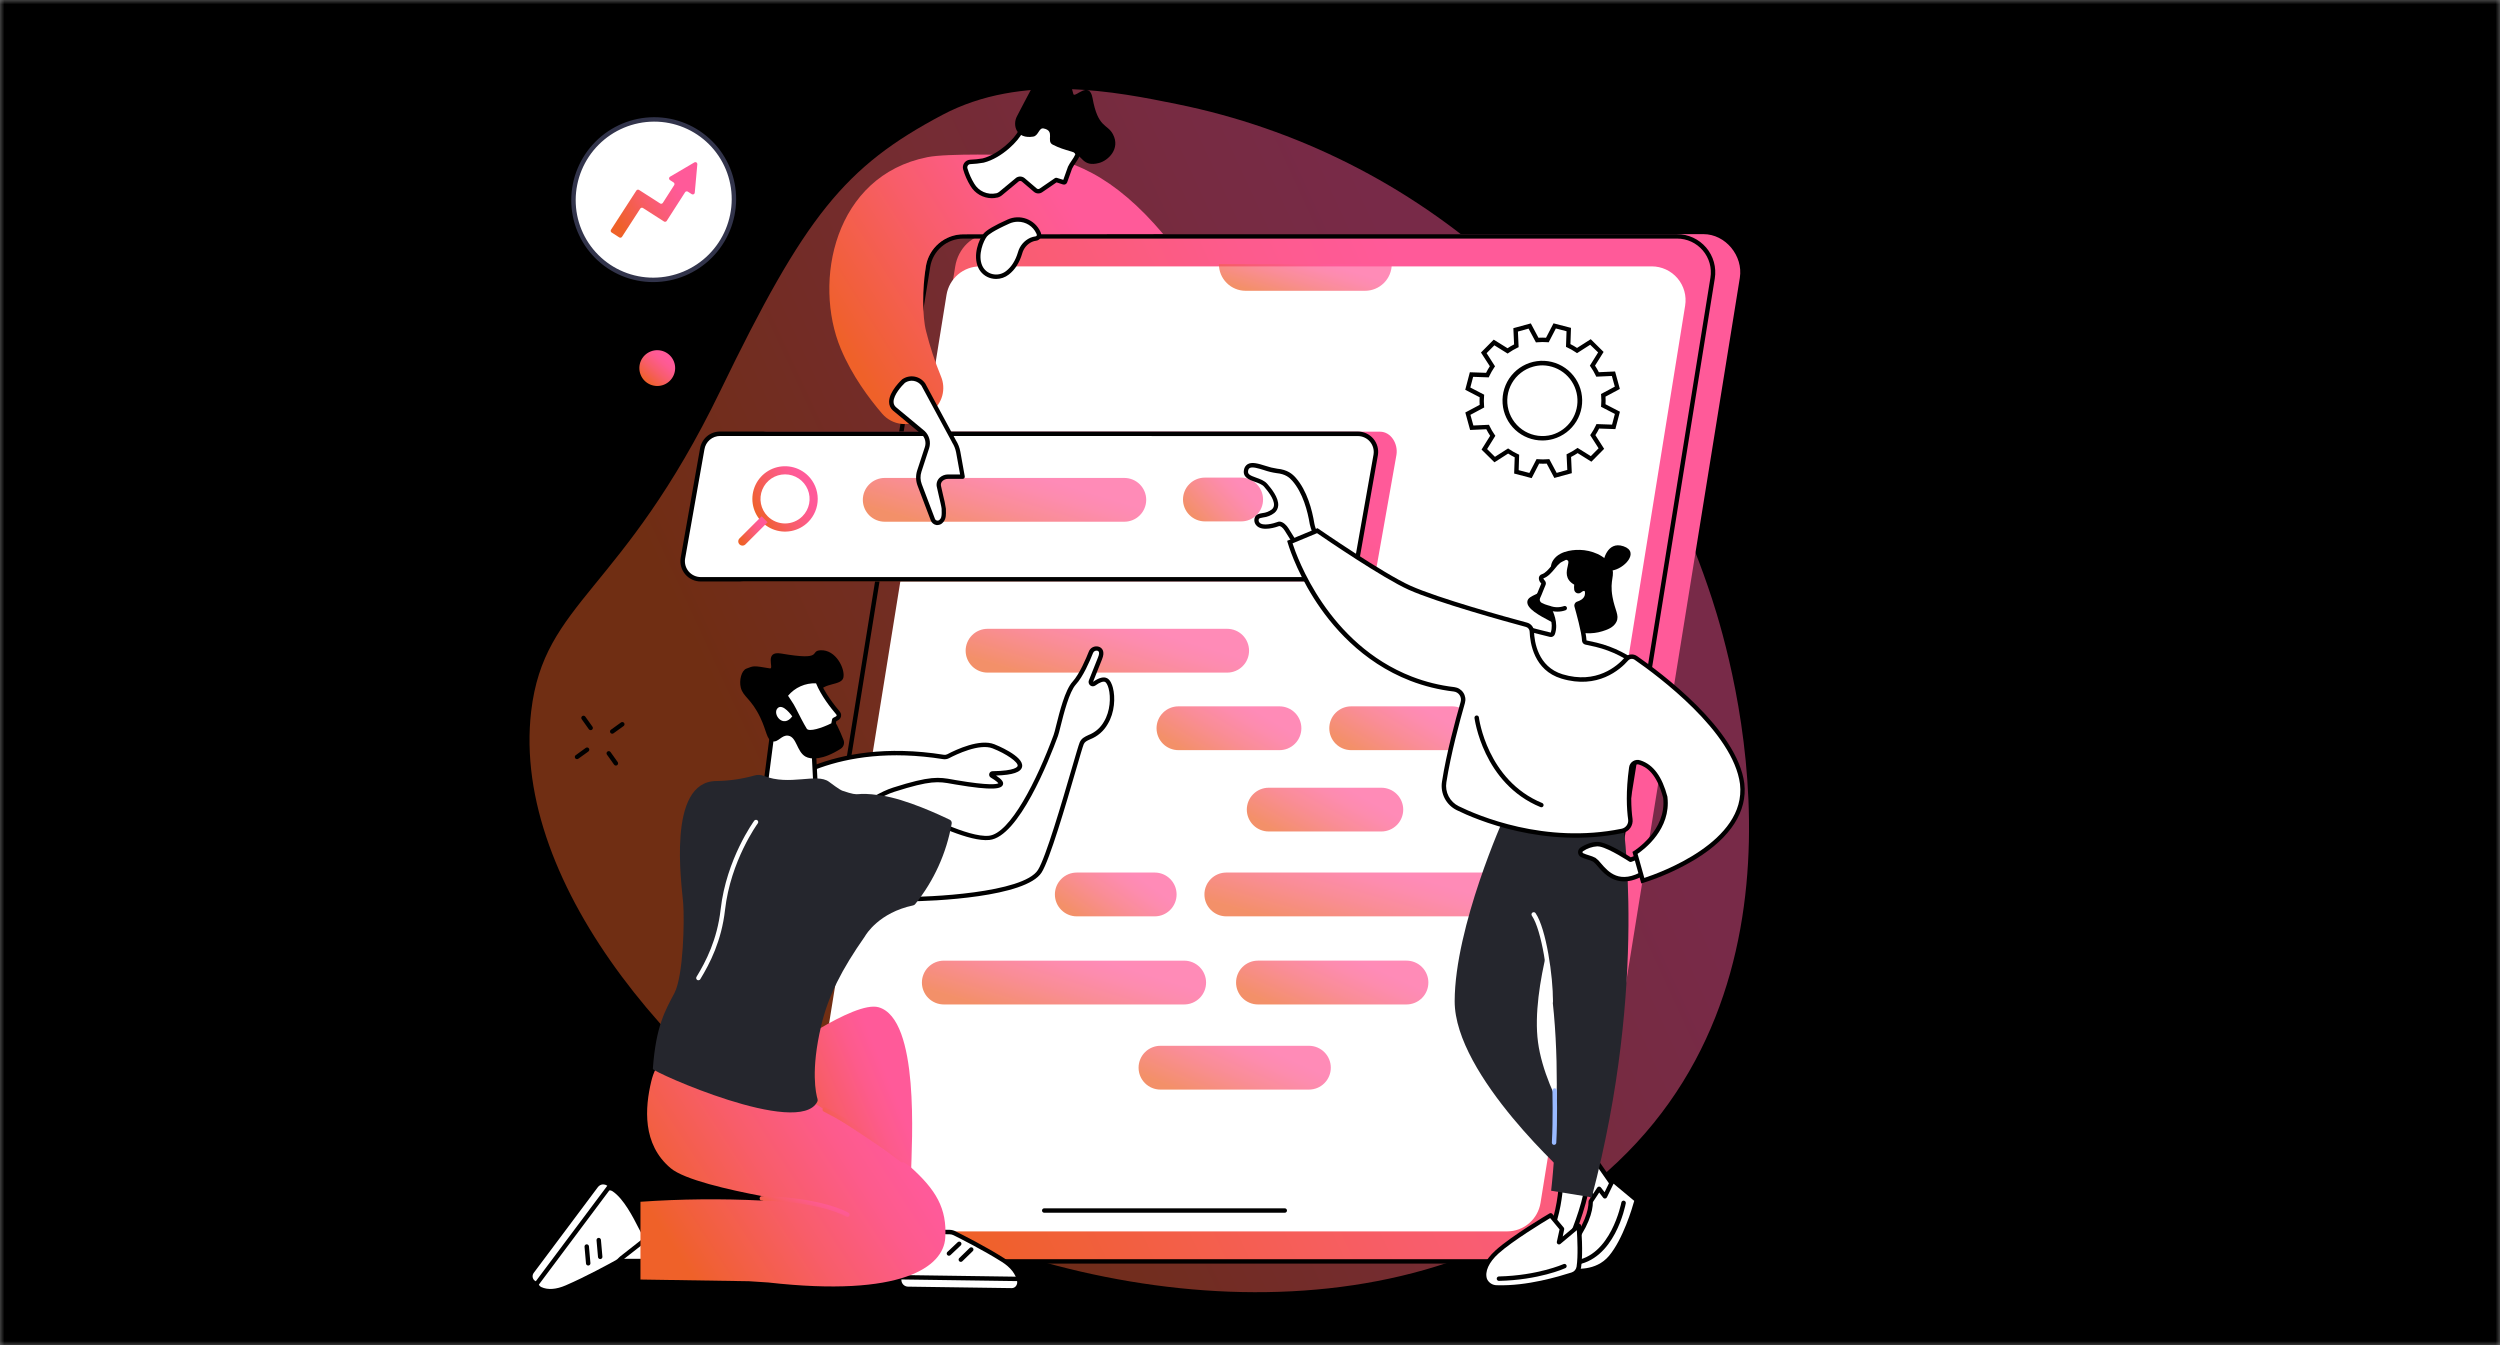 <svg width="288" height="155" viewBox="0 0 288 155" fill="none" xmlns="http://www.w3.org/2000/svg">
<rect x="0" y="0" width="288" height="155" fill="#808080" stroke="none"/>
<mask id="mask0_989_77922" style="mask-type:alpha" maskUnits="userSpaceOnUse" x="0" y="0" width="288" height="155">
<rect width="288" height="155" fill="#25262D"/>
</mask>
<g mask="url(#mask0_989_77922)">
<rect width="288" height="155" fill="current"/>
<path d="M108.554 13.239C117.75 8.367 128.644 10.582 135.607 11.997C163.052 17.575 186.995 37.559 197.238 69.028C199.635 76.393 210.553 113.843 183.965 135.982C160.468 155.554 122.954 150.419 98.824 136.516C78.834 124.999 58.819 102.14 61.192 81.942C62.685 69.239 71.69 68.331 82.986 45.013C92.765 24.824 97.311 19.2 108.554 13.239Z" opacity="0.47" fill="url(#paint0_linear_989_77922)"/>
<path d="M178.787 145.319H96.586C94.035 145.319 91.954 142.769 92.364 140.244L110.045 30.674C110.372 28.658 111.994 26.971 114.025 26.971H196.229C198.779 26.971 200.836 29.474 200.428 32.005L182.745 141.579C182.42 143.59 180.821 145.319 178.787 145.319Z" fill="url(#paint0_linear_989_77922)"/>
<path d="M175.507 145.569H93.303C92.666 145.569 92.037 145.431 91.459 145.163C90.881 144.896 90.367 144.507 89.954 144.022C89.542 143.537 89.239 142.968 89.068 142.354C88.897 141.741 88.861 141.097 88.963 140.469L106.658 30.669C106.821 29.636 107.349 28.696 108.145 28.018C108.942 27.341 109.954 26.971 111 26.975H193.201C193.838 26.975 194.468 27.113 195.046 27.38C195.624 27.647 196.138 28.037 196.551 28.522C196.964 29.007 197.266 29.576 197.438 30.189C197.609 30.803 197.645 31.446 197.544 32.075L179.847 141.875C179.683 142.907 179.156 143.847 178.36 144.524C177.564 145.201 176.552 145.572 175.507 145.569ZM111 27.485C110.076 27.481 109.181 27.808 108.477 28.407C107.773 29.006 107.306 29.836 107.161 30.749L89.466 140.548C89.376 141.104 89.407 141.673 89.558 142.216C89.71 142.758 89.977 143.262 90.342 143.691C90.707 144.12 91.161 144.464 91.672 144.7C92.183 144.937 92.74 145.059 93.303 145.059H175.507C176.431 145.062 177.325 144.734 178.029 144.135C178.733 143.536 179.199 142.706 179.344 141.793L197.04 31.993C197.13 31.437 197.099 30.869 196.947 30.326C196.796 29.784 196.528 29.28 196.163 28.852C195.798 28.423 195.344 28.078 194.833 27.842C194.321 27.606 193.765 27.484 193.201 27.485H111Z" fill="black"/>
<path d="M173.617 141.856H96.23C95.664 141.856 95.106 141.733 94.592 141.496C94.079 141.259 93.624 140.913 93.257 140.483C92.891 140.052 92.623 139.547 92.471 139.002C92.319 138.458 92.288 137.887 92.379 137.329L109.04 33.962C109.19 33.049 109.659 32.218 110.365 31.618C111.07 31.018 111.965 30.688 112.891 30.686H190.279C190.844 30.686 191.402 30.809 191.915 31.046C192.428 31.283 192.883 31.629 193.249 32.059C193.615 32.489 193.883 32.994 194.035 33.538C194.187 34.082 194.219 34.652 194.128 35.21L177.467 138.576C177.32 139.491 176.851 140.324 176.146 140.925C175.44 141.526 174.544 141.856 173.617 141.856Z" fill="white"/>
<path d="M148.006 139.709H120.294C120.226 139.709 120.162 139.682 120.114 139.634C120.066 139.586 120.039 139.521 120.039 139.454C120.039 139.386 120.066 139.321 120.114 139.273C120.162 139.225 120.226 139.198 120.294 139.198H148.006C148.073 139.198 148.138 139.225 148.186 139.273C148.234 139.321 148.261 139.386 148.261 139.454C148.261 139.521 148.234 139.586 148.186 139.634C148.138 139.682 148.073 139.709 148.006 139.709Z" fill="black"/>
<path opacity="0.7" d="M157.252 33.5H143.493C142.676 33.5 141.893 33.175 141.316 32.598C140.738 32.021 140.414 31.238 140.414 30.421H160.331C160.331 31.238 160.006 32.021 159.429 32.598C158.852 33.175 158.068 33.5 157.252 33.5Z" fill="url(#paint1_linear_989_77922)"/>
<path d="M156.272 66.966H85.6C84.313 66.966 83.644 65.581 83.849 64.312L86.076 51.731C86.246 50.711 87.266 49.73 88.286 49.73H158.965C160.25 49.73 161.076 51.13 160.871 52.4L158.642 64.98C158.479 65.99 157.297 66.966 156.272 66.966Z" fill="url(#paint2_linear_989_77922)"/>
<path d="M154.192 66.733H80.724C80.422 66.733 80.123 66.668 79.849 66.541C79.574 66.414 79.331 66.229 79.135 65.999C78.939 65.769 78.795 65.499 78.714 65.207C78.632 64.916 78.615 64.611 78.663 64.312L80.891 51.732C80.97 51.242 81.221 50.797 81.598 50.476C81.976 50.154 82.455 49.977 82.951 49.977H156.421C156.724 49.977 157.022 50.043 157.297 50.17C157.571 50.297 157.815 50.482 158.011 50.713C158.207 50.943 158.35 51.213 158.431 51.505C158.513 51.796 158.53 52.101 158.482 52.4L156.253 64.981C156.173 65.47 155.922 65.915 155.545 66.236C155.167 66.557 154.688 66.733 154.192 66.733Z" fill="white"/>
<path d="M154.194 66.988H80.726C80.386 66.988 80.05 66.915 79.742 66.772C79.434 66.629 79.16 66.422 78.941 66.163C78.721 65.904 78.559 65.601 78.469 65.274C78.377 64.946 78.359 64.603 78.413 64.268L80.642 51.677C80.73 51.128 81.01 50.628 81.434 50.267C81.858 49.907 82.396 49.71 82.953 49.712H156.423C156.762 49.712 157.098 49.786 157.406 49.928C157.714 50.071 157.988 50.279 158.208 50.537C158.428 50.796 158.589 51.1 158.68 51.427C158.771 51.754 158.79 52.097 158.735 52.432L156.506 65.023C156.418 65.573 156.137 66.073 155.713 66.433C155.289 66.793 154.75 66.99 154.194 66.988ZM82.96 50.225C82.524 50.224 82.102 50.379 81.771 50.661C81.439 50.944 81.219 51.336 81.151 51.766L78.923 64.357C78.881 64.618 78.897 64.886 78.968 65.141C79.04 65.397 79.166 65.633 79.338 65.835C79.51 66.037 79.724 66.199 79.964 66.31C80.205 66.421 80.467 66.478 80.732 66.478H154.194C154.628 66.48 155.049 66.327 155.381 66.047C155.712 65.766 155.933 65.377 156.003 64.948L158.232 52.356C158.273 52.094 158.258 51.826 158.186 51.571C158.115 51.316 157.988 51.079 157.816 50.877C157.645 50.676 157.431 50.514 157.19 50.403C156.95 50.292 156.688 50.234 156.423 50.234L82.96 50.225Z" fill="black"/>
<path d="M93.1 54.812C92.573 54.286 91.902 53.927 91.172 53.782C90.441 53.637 89.684 53.711 88.996 53.996C88.308 54.282 87.72 54.764 87.306 55.383C86.893 56.003 86.672 56.731 86.672 57.475C86.672 58.22 86.893 58.948 87.306 59.567C87.72 60.187 88.308 60.669 88.996 60.954C89.684 61.239 90.441 61.314 91.172 61.169C91.902 61.024 92.573 60.665 93.1 60.139C93.806 59.432 94.203 58.474 94.203 57.475C94.203 56.477 93.806 55.519 93.1 54.812ZM88.437 59.476C88.041 59.08 87.771 58.576 87.662 58.027C87.553 57.478 87.609 56.91 87.823 56.393C88.037 55.876 88.4 55.434 88.865 55.123C89.33 54.812 89.877 54.646 90.437 54.646C90.996 54.646 91.543 54.812 92.008 55.123C92.474 55.434 92.836 55.876 93.05 56.393C93.264 56.91 93.32 57.478 93.211 58.027C93.102 58.576 92.833 59.08 92.437 59.476C91.906 60.006 91.187 60.304 90.437 60.304C89.686 60.304 88.967 60.006 88.437 59.476Z" fill="url(#paint3_linear_989_77922)"/>
<path d="M85.19 62.711C85.144 62.666 85.109 62.612 85.084 62.553C85.059 62.494 85.047 62.431 85.047 62.367C85.047 62.303 85.059 62.239 85.084 62.18C85.109 62.121 85.144 62.068 85.19 62.022L87.74 59.472L88.428 60.161L85.878 62.711C85.833 62.756 85.779 62.792 85.72 62.817C85.661 62.841 85.598 62.854 85.534 62.854C85.47 62.854 85.407 62.841 85.348 62.817C85.289 62.792 85.235 62.756 85.19 62.711Z" fill="url(#paint4_linear_989_77922)"/>
<path opacity="0.7" d="M129.521 60.103H101.921C101.59 60.103 101.262 60.038 100.956 59.911C100.65 59.785 100.372 59.599 100.137 59.365C99.903 59.131 99.717 58.853 99.591 58.547C99.464 58.241 99.398 57.913 99.398 57.581C99.398 57.25 99.463 56.922 99.59 56.616C99.717 56.31 99.903 56.031 100.137 55.797C100.371 55.563 100.649 55.377 100.956 55.25C101.262 55.123 101.59 55.058 101.921 55.059H129.521C130.19 55.059 130.832 55.324 131.305 55.797C131.778 56.271 132.044 56.912 132.044 57.581C132.043 58.25 131.777 58.892 131.304 59.364C130.831 59.837 130.19 60.103 129.521 60.103Z" fill="url(#paint5_linear_989_77922)"/>
<path opacity="0.7" d="M142.981 60.065H138.804C138.473 60.065 138.145 60 137.839 59.873C137.533 59.747 137.254 59.561 137.02 59.327C136.786 59.092 136.6 58.814 136.473 58.508C136.347 58.202 136.281 57.874 136.281 57.542C136.282 56.873 136.548 56.232 137.021 55.759C137.494 55.286 138.135 55.02 138.804 55.02H142.981C143.65 55.02 144.292 55.285 144.765 55.758C145.239 56.232 145.504 56.873 145.504 57.542C145.505 57.874 145.439 58.202 145.313 58.508C145.186 58.814 145 59.093 144.766 59.327C144.532 59.561 144.253 59.747 143.947 59.874C143.641 60.001 143.313 60.066 142.981 60.065Z" fill="url(#paint6_linear_989_77922)"/>
<path opacity="0.7" d="M141.368 77.485H113.765C113.096 77.484 112.455 77.219 111.982 76.745C111.509 76.272 111.243 75.631 111.242 74.962C111.242 74.631 111.307 74.302 111.434 73.996C111.561 73.69 111.747 73.412 111.981 73.178C112.215 72.944 112.494 72.758 112.8 72.631C113.106 72.504 113.434 72.439 113.765 72.439H141.368C141.699 72.439 142.028 72.504 142.334 72.631C142.64 72.757 142.918 72.943 143.153 73.177C143.387 73.412 143.573 73.69 143.699 73.996C143.826 74.302 143.891 74.63 143.891 74.962C143.891 75.631 143.625 76.273 143.152 76.746C142.679 77.219 142.037 77.485 141.368 77.485Z" fill="url(#paint7_linear_989_77922)"/>
<path opacity="0.7" d="M147.389 86.417H135.757C135.426 86.417 135.098 86.352 134.792 86.225C134.485 86.099 134.207 85.913 133.973 85.679C133.739 85.444 133.553 85.166 133.426 84.86C133.299 84.554 133.234 84.225 133.234 83.894C133.234 83.225 133.5 82.583 133.973 82.11C134.446 81.637 135.088 81.371 135.757 81.371H147.396C148.065 81.371 148.706 81.638 149.179 82.111C149.652 82.584 149.918 83.225 149.918 83.894C149.918 84.226 149.852 84.555 149.725 84.861C149.598 85.168 149.412 85.446 149.177 85.68C148.942 85.915 148.664 86.1 148.357 86.227C148.05 86.353 147.721 86.418 147.389 86.417Z" fill="url(#paint8_linear_989_77922)"/>
<path opacity="0.7" d="M167.295 86.417H155.656C155.324 86.417 154.996 86.352 154.69 86.225C154.384 86.099 154.106 85.913 153.871 85.679C153.637 85.444 153.451 85.166 153.324 84.86C153.198 84.554 153.133 84.225 153.133 83.894C153.133 83.225 153.399 82.583 153.872 82.11C154.345 81.637 154.987 81.371 155.656 81.371H167.295C167.964 81.371 168.605 81.638 169.078 82.111C169.55 82.584 169.816 83.225 169.816 83.894C169.816 84.225 169.751 84.553 169.625 84.859C169.498 85.165 169.312 85.444 169.078 85.678C168.844 85.912 168.566 86.098 168.26 86.225C167.954 86.352 167.626 86.417 167.295 86.417Z" fill="url(#paint9_linear_989_77922)"/>
<path opacity="0.7" d="M171.435 100.518H141.273C139.88 100.518 138.75 101.647 138.75 103.041C138.75 104.434 139.88 105.564 141.273 105.564H171.435C172.828 105.564 173.957 104.434 173.957 103.041C173.957 101.647 172.828 100.518 171.435 100.518Z" fill="url(#paint10_linear_989_77922)"/>
<path opacity="0.7" d="M136.417 115.713H108.726C108.395 115.713 108.066 115.648 107.76 115.521C107.454 115.393 107.176 115.207 106.941 114.973C106.707 114.738 106.521 114.46 106.395 114.153C106.268 113.847 106.203 113.519 106.203 113.187C106.204 112.518 106.47 111.878 106.943 111.405C107.416 110.933 108.058 110.667 108.726 110.667H136.417C136.748 110.667 137.076 110.732 137.382 110.859C137.688 110.985 137.966 111.171 138.201 111.405C138.435 111.639 138.621 111.917 138.748 112.222C138.875 112.528 138.94 112.856 138.94 113.187C138.941 113.519 138.876 113.847 138.749 114.154C138.623 114.46 138.437 114.739 138.203 114.973C137.968 115.208 137.69 115.394 137.384 115.521C137.077 115.648 136.749 115.713 136.417 115.713Z" fill="url(#paint11_linear_989_77922)"/>
<path opacity="0.7" d="M162.026 115.713H144.917C144.586 115.713 144.258 115.648 143.951 115.521C143.645 115.394 143.367 115.208 143.132 114.973C142.898 114.739 142.712 114.46 142.586 114.154C142.459 113.847 142.394 113.519 142.395 113.187C142.394 112.856 142.459 112.527 142.586 112.221C142.713 111.915 142.899 111.637 143.133 111.403C143.367 111.168 143.646 110.982 143.952 110.856C144.258 110.729 144.586 110.664 144.917 110.664H162.026C162.357 110.664 162.685 110.729 162.991 110.856C163.298 110.982 163.576 111.168 163.81 111.403C164.044 111.637 164.23 111.915 164.357 112.221C164.484 112.527 164.549 112.856 164.549 113.187C164.549 113.519 164.484 113.847 164.358 114.154C164.231 114.46 164.045 114.739 163.811 114.973C163.577 115.208 163.298 115.394 162.992 115.521C162.686 115.648 162.357 115.713 162.026 115.713Z" fill="url(#paint12_linear_989_77922)"/>
<path opacity="0.7" d="M150.787 125.521H133.679C133.011 125.519 132.371 125.253 131.9 124.78C131.428 124.307 131.164 123.666 131.164 122.998C131.164 122.329 131.43 121.687 131.903 121.214C132.376 120.741 133.018 120.475 133.687 120.475H150.787C151.456 120.475 152.098 120.741 152.571 121.214C153.044 121.687 153.31 122.329 153.31 122.998C153.31 123.33 153.245 123.658 153.118 123.964C152.991 124.27 152.805 124.548 152.571 124.783C152.337 125.017 152.059 125.203 151.752 125.33C151.446 125.456 151.118 125.521 150.787 125.521Z" fill="url(#paint13_linear_989_77922)"/>
<path opacity="0.7" d="M133.021 100.518H124.046C122.653 100.518 121.523 101.647 121.523 103.041C121.523 104.434 122.653 105.564 124.046 105.564H133.021C134.415 105.564 135.544 104.434 135.544 103.041C135.544 101.647 134.415 100.518 133.021 100.518Z" fill="url(#paint14_linear_989_77922)"/>
<path opacity="0.7" d="M159.129 95.786H146.156C145.487 95.786 144.845 95.521 144.372 95.047C143.899 94.574 143.633 93.933 143.633 93.263C143.635 92.595 143.901 91.955 144.374 91.483C144.847 91.011 145.488 90.746 146.156 90.746H159.129C159.798 90.746 160.44 91.011 160.913 91.485C161.386 91.958 161.652 92.599 161.652 93.269C161.651 93.937 161.385 94.578 160.912 95.05C160.439 95.522 159.798 95.787 159.129 95.786Z" fill="url(#paint15_linear_989_77922)"/>
<path d="M186.309 44.673L185.865 43.051L184.041 43.143C183.875 42.787 183.678 42.445 183.453 42.123L184.424 40.569L183.234 39.387L181.688 40.375C181.364 40.155 181.023 39.962 180.668 39.797L180.733 37.963L179.099 37.532L178.249 39.16C177.859 39.13 177.468 39.133 177.079 39.168L176.221 37.555L174.602 37.998L174.685 39.833C174.329 39.999 173.988 40.196 173.665 40.421L172.111 39.45L170.93 40.64L171.919 42.187C171.698 42.511 171.504 42.852 171.34 43.207L169.519 43.143L169.094 44.768L170.719 45.618C170.689 46.008 170.692 46.4 170.728 46.789L169.109 47.651L169.553 49.273L171.384 49.19C171.552 49.543 171.75 49.881 171.974 50.202L171.003 51.755L172.193 52.937L173.738 51.949C174.062 52.169 174.404 52.362 174.759 52.527L174.69 54.364L176.316 54.79L177.157 53.163C177.547 53.196 177.939 53.196 178.329 53.163L179.189 54.783L180.809 54.34L180.729 52.493C181.085 52.327 181.427 52.13 181.749 51.905L183.303 52.876L184.483 51.686L183.495 50.139C183.717 49.816 183.91 49.474 184.073 49.119L185.908 49.182L186.333 47.556L184.708 46.706C184.74 46.316 184.74 45.925 184.708 45.535L186.309 44.673ZM178.851 50.334C178.026 50.56 177.152 50.537 176.34 50.267C175.528 49.996 174.815 49.492 174.29 48.816C173.765 48.14 173.452 47.324 173.391 46.471C173.33 45.617 173.523 44.765 173.946 44.022C174.369 43.278 175.004 42.676 175.768 42.293C176.533 41.91 177.395 41.762 178.244 41.868C179.092 41.974 179.891 42.33 180.538 42.889C181.185 43.449 181.651 44.188 181.879 45.013C182.03 45.561 182.072 46.134 182.002 46.698C181.932 47.263 181.751 47.808 181.469 48.302C181.188 48.797 180.812 49.231 180.363 49.579C179.913 49.928 179.399 50.185 178.851 50.334Z" fill="white"/>
<path d="M176.449 55.081L174.429 54.552L174.494 52.682C174.233 52.552 173.98 52.408 173.736 52.25L172.16 53.258L170.675 51.791L171.665 50.203C171.504 49.961 171.357 49.709 171.226 49.449L169.356 49.533L168.804 47.519L170.456 46.64C170.438 46.348 170.438 46.056 170.456 45.764L168.797 44.904L169.326 42.884L171.196 42.949C171.325 42.688 171.47 42.435 171.629 42.191L170.607 40.611L172.076 39.127L173.668 40.117C173.91 39.955 174.162 39.808 174.423 39.676L174.338 37.806L176.35 37.255L177.229 38.908C177.52 38.89 177.812 38.89 178.103 38.908L178.964 37.247L180.978 37.77L180.914 39.641C181.176 39.773 181.43 39.921 181.675 40.083L183.253 39.074L184.735 40.543L183.746 42.123C183.908 42.365 184.055 42.617 184.186 42.878L186.056 42.793L186.607 44.807L184.955 45.693C184.973 45.984 184.973 46.277 184.955 46.569L186.614 47.429L186.09 49.433L184.22 49.369C184.092 49.63 183.948 49.883 183.788 50.127L184.797 51.705L183.329 53.189L181.745 52.199C181.502 52.361 181.249 52.508 180.988 52.64L181.073 54.51L179.06 55.06L178.181 53.408C177.89 53.426 177.599 53.426 177.308 53.408L176.449 55.081ZM174.953 54.163L176.184 54.484L177.01 52.888L177.18 52.901C177.555 52.934 177.932 52.934 178.307 52.901L178.477 52.886L179.327 54.476L180.553 54.136L180.468 52.334L180.621 52.26C180.96 52.099 181.286 51.909 181.594 51.693L181.733 51.596L183.263 52.548L184.157 51.643L183.188 50.125L183.283 49.987C183.496 49.677 183.683 49.349 183.841 49.008L183.913 48.853L185.711 48.916L186.034 47.685L184.438 46.858L184.451 46.688C184.483 46.312 184.483 45.935 184.451 45.56L184.436 45.39L186.026 44.54L185.686 43.313L183.889 43.394L183.816 43.241C183.655 42.901 183.465 42.575 183.248 42.267L183.151 42.128L184.103 40.598L183.188 39.715L181.673 40.684L181.534 40.589C181.224 40.377 180.896 40.19 180.555 40.032L180.402 39.96L180.465 38.16L179.234 37.839L178.408 39.435L178.238 39.421C177.862 39.392 177.485 39.395 177.11 39.43L176.94 39.445L176.09 37.855L174.865 38.196L174.946 39.994L174.793 40.067C174.453 40.23 174.128 40.419 173.819 40.635L173.681 40.732L172.151 39.78L171.257 40.684L172.228 42.203L172.131 42.34C171.919 42.652 171.733 42.979 171.573 43.32L171.503 43.474L169.705 43.411L169.382 44.642L170.976 45.47L170.965 45.64C170.933 46.016 170.933 46.394 170.965 46.769L170.98 46.939L169.392 47.789L169.732 49.017L171.529 48.935L171.602 49.088C171.762 49.428 171.952 49.754 172.168 50.062L172.265 50.202L171.315 51.732L172.217 52.626L173.734 51.657L173.873 51.752C174.184 51.965 174.511 52.151 174.853 52.31L175.006 52.381L174.953 54.163ZM177.699 50.744C176.535 50.749 175.412 50.312 174.558 49.521C173.704 48.729 173.183 47.643 173.1 46.482C173.016 45.321 173.377 44.172 174.109 43.267C174.842 42.362 175.89 41.769 177.043 41.608C178.196 41.447 179.367 41.73 180.319 42.399C181.271 43.069 181.933 44.076 182.171 45.215C182.409 46.355 182.206 47.542 181.601 48.537C180.997 49.532 180.037 50.26 178.916 50.574C178.52 50.685 178.11 50.742 177.699 50.744ZM177.712 42.089C177.347 42.089 176.984 42.139 176.633 42.235C176.117 42.376 175.634 42.617 175.212 42.945C174.789 43.272 174.436 43.68 174.171 44.144C173.906 44.608 173.735 45.12 173.668 45.651C173.601 46.181 173.639 46.719 173.78 47.235C173.921 47.751 174.162 48.233 174.49 48.656C174.817 49.078 175.225 49.432 175.689 49.697C176.153 49.962 176.665 50.133 177.196 50.2C177.726 50.267 178.264 50.229 178.78 50.088C179.718 49.816 180.528 49.217 181.062 48.398C181.596 47.58 181.819 46.597 181.69 45.629C181.56 44.66 181.088 43.77 180.358 43.12C179.628 42.471 178.689 42.105 177.712 42.089Z" fill="black"/>
<path d="M184.246 21.851C184.158 21.851 184.07 21.843 183.983 21.828C183.564 21.759 183.189 21.526 182.941 21.181C182.694 20.836 182.593 20.407 182.662 19.987C182.705 19.727 182.811 19.481 182.971 19.272C183.132 19.063 183.341 18.896 183.582 18.787C183.822 18.678 184.085 18.63 184.348 18.648C184.612 18.665 184.867 18.747 185.091 18.886C185.315 19.025 185.501 19.218 185.632 19.446C185.764 19.675 185.838 19.932 185.846 20.196C185.855 20.459 185.798 20.721 185.681 20.957C185.564 21.194 185.391 21.398 185.176 21.551C184.905 21.747 184.58 21.851 184.246 21.851ZM184.246 19.156C183.987 19.156 183.737 19.248 183.54 19.416C183.342 19.583 183.211 19.815 183.168 20.071C183.13 20.293 183.162 20.522 183.258 20.726C183.355 20.93 183.512 21.1 183.708 21.211C183.904 21.323 184.13 21.372 184.355 21.351C184.579 21.33 184.792 21.241 184.964 21.095C185.136 20.948 185.26 20.753 185.317 20.535C185.374 20.316 185.363 20.085 185.284 19.874C185.206 19.662 185.064 19.48 184.878 19.351C184.693 19.223 184.472 19.155 184.246 19.156Z" fill="black"/>
<path d="M68.074 40.358C67.986 40.358 67.898 40.351 67.811 40.337C67.391 40.267 67.017 40.034 66.77 39.689C66.522 39.343 66.421 38.914 66.49 38.495C66.54 38.193 66.676 37.913 66.881 37.686C67.086 37.46 67.352 37.296 67.646 37.215C67.941 37.135 68.252 37.139 68.544 37.23C68.836 37.32 69.096 37.492 69.294 37.725C69.491 37.958 69.618 38.243 69.659 38.545C69.7 38.848 69.654 39.157 69.526 39.434C69.398 39.711 69.193 39.946 68.936 40.111C68.679 40.276 68.38 40.364 68.074 40.365V40.358ZM68.074 37.663C67.816 37.664 67.566 37.757 67.369 37.924C67.172 38.092 67.041 38.323 66.998 38.578C66.963 38.797 66.995 39.023 67.092 39.223C67.188 39.424 67.344 39.59 67.538 39.699C67.732 39.808 67.954 39.855 68.176 39.834C68.397 39.813 68.607 39.724 68.777 39.58C68.946 39.436 69.068 39.243 69.124 39.028C69.181 38.813 69.17 38.586 69.094 38.377C69.017 38.168 68.878 37.987 68.696 37.86C68.514 37.732 68.297 37.663 68.074 37.663Z" fill="black"/>
<path d="M76.475 44.322C77.534 43.902 78.052 42.704 77.633 41.645C77.214 40.586 76.015 40.067 74.957 40.487C73.897 40.906 73.379 42.104 73.798 43.163C74.218 44.222 75.416 44.741 76.475 44.322Z" fill="url(#paint16_linear_989_77922)"/>
<path d="M175.495 18.918C175.375 18.918 175.256 18.908 175.138 18.889C174.853 18.843 174.581 18.741 174.336 18.589C174.091 18.438 173.878 18.239 173.71 18.005C173.542 17.772 173.421 17.507 173.355 17.227C173.289 16.946 173.279 16.655 173.325 16.371C173.394 15.959 173.579 15.575 173.859 15.265C174.138 14.955 174.501 14.732 174.903 14.62C175.306 14.509 175.732 14.516 176.131 14.639C176.53 14.762 176.885 14.997 177.155 15.315C177.426 15.634 177.599 16.023 177.655 16.436C177.711 16.85 177.648 17.271 177.473 17.651C177.298 18.029 177.018 18.351 176.666 18.576C176.314 18.801 175.906 18.921 175.488 18.921L175.495 18.918ZM173.836 16.451C173.781 16.779 173.825 17.116 173.962 17.419C174.099 17.722 174.323 17.978 174.605 18.154C174.887 18.329 175.216 18.417 175.548 18.406C175.881 18.395 176.202 18.286 176.472 18.092C176.697 17.931 176.879 17.717 177.002 17.469C177.125 17.221 177.184 16.946 177.175 16.67C177.166 16.393 177.089 16.123 176.951 15.884C176.813 15.644 176.618 15.442 176.383 15.296C176.148 15.15 175.881 15.064 175.605 15.046C175.329 15.028 175.052 15.078 174.8 15.192C174.548 15.306 174.329 15.481 174.16 15.701C173.992 15.92 173.88 16.178 173.836 16.451Z" fill="black"/>
<path d="M163.469 14.098C163.428 14.098 163.388 14.088 163.352 14.07C163.316 14.051 163.285 14.024 163.261 13.991L162.43 12.826C162.391 12.771 162.375 12.703 162.386 12.636C162.398 12.569 162.435 12.509 162.49 12.47C162.546 12.431 162.614 12.415 162.681 12.427C162.748 12.438 162.807 12.475 162.847 12.531L163.676 13.695C163.703 13.733 163.719 13.778 163.723 13.825C163.726 13.871 163.717 13.918 163.695 13.96C163.674 14.001 163.641 14.036 163.601 14.061C163.561 14.085 163.516 14.098 163.469 14.098Z" fill="black"/>
<path d="M166.376 18.177C166.335 18.177 166.295 18.167 166.259 18.148C166.223 18.13 166.192 18.103 166.169 18.069L165.336 16.905C165.314 16.878 165.299 16.847 165.29 16.813C165.281 16.78 165.279 16.745 165.284 16.711C165.289 16.677 165.301 16.644 165.318 16.615C165.336 16.585 165.36 16.56 165.388 16.54C165.416 16.52 165.448 16.506 165.482 16.498C165.515 16.491 165.55 16.491 165.584 16.497C165.618 16.503 165.65 16.517 165.679 16.536C165.707 16.555 165.732 16.58 165.75 16.609L166.582 17.774C166.621 17.829 166.637 17.898 166.626 17.964C166.615 18.031 166.577 18.091 166.522 18.131C166.479 18.16 166.428 18.176 166.376 18.177Z" fill="black"/>
<path d="M161.897 17.439C161.843 17.439 161.79 17.422 161.746 17.39C161.702 17.359 161.67 17.314 161.653 17.262C161.636 17.211 161.637 17.155 161.653 17.104C161.67 17.053 161.703 17.008 161.747 16.976L162.908 16.14C162.935 16.118 162.967 16.102 163 16.092C163.033 16.083 163.069 16.08 163.103 16.085C163.137 16.089 163.171 16.101 163.201 16.119C163.23 16.137 163.256 16.16 163.277 16.189C163.297 16.217 163.311 16.249 163.319 16.283C163.326 16.317 163.327 16.352 163.32 16.386C163.313 16.42 163.3 16.453 163.28 16.481C163.261 16.51 163.235 16.535 163.206 16.553L162.045 17.391C162.002 17.422 161.95 17.439 161.897 17.439Z" fill="black"/>
<path d="M165.958 14.509C165.918 14.509 165.878 14.499 165.842 14.481C165.806 14.462 165.775 14.435 165.751 14.402C165.712 14.348 165.696 14.279 165.706 14.213C165.717 14.146 165.754 14.087 165.809 14.047L166.97 13.209C167.025 13.169 167.093 13.153 167.16 13.165C167.227 13.175 167.287 13.213 167.326 13.268C167.366 13.323 167.382 13.391 167.371 13.458C167.36 13.525 167.322 13.584 167.267 13.624L166.108 14.46C166.064 14.492 166.012 14.509 165.958 14.509Z" fill="black"/>
<path d="M68.044 84.115C68.004 84.115 67.963 84.105 67.927 84.087C67.891 84.068 67.859 84.041 67.835 84.008L67.006 82.842C66.97 82.787 66.957 82.72 66.969 82.655C66.982 82.591 67.018 82.534 67.072 82.496C67.125 82.457 67.191 82.442 67.256 82.451C67.321 82.46 67.38 82.494 67.421 82.546L68.252 83.712C68.291 83.767 68.307 83.835 68.296 83.902C68.284 83.969 68.247 84.028 68.192 84.067C68.149 84.097 68.097 84.114 68.044 84.115Z" fill="black"/>
<path d="M70.949 88.195C70.908 88.195 70.868 88.186 70.832 88.167C70.796 88.148 70.765 88.121 70.742 88.088L69.912 86.922C69.876 86.867 69.863 86.8 69.876 86.736C69.888 86.671 69.925 86.614 69.978 86.576C70.031 86.538 70.097 86.522 70.162 86.531C70.227 86.54 70.286 86.575 70.327 86.626L71.158 87.793C71.197 87.848 71.213 87.916 71.201 87.983C71.19 88.049 71.152 88.109 71.097 88.148C71.054 88.178 71.002 88.195 70.949 88.195Z" fill="black"/>
<path d="M66.471 87.454C66.417 87.454 66.365 87.436 66.322 87.404C66.279 87.373 66.247 87.328 66.231 87.277C66.215 87.226 66.215 87.171 66.231 87.12C66.248 87.07 66.28 87.025 66.323 86.993L67.483 86.155C67.538 86.116 67.606 86.099 67.673 86.11C67.74 86.121 67.8 86.158 67.84 86.213C67.879 86.268 67.895 86.337 67.885 86.403C67.874 86.471 67.837 86.53 67.782 86.57L66.621 87.406C66.577 87.438 66.525 87.454 66.471 87.454Z" fill="black"/>
<path d="M70.53 84.525C70.476 84.525 70.423 84.508 70.379 84.476C70.335 84.445 70.302 84.4 70.286 84.348C70.269 84.297 70.269 84.241 70.286 84.19C70.303 84.139 70.336 84.094 70.38 84.062L71.54 83.226C71.567 83.206 71.597 83.192 71.63 83.184C71.663 83.177 71.696 83.175 71.729 83.181C71.763 83.186 71.794 83.198 71.823 83.215C71.851 83.233 71.876 83.256 71.896 83.283C71.915 83.31 71.93 83.341 71.937 83.373C71.945 83.406 71.946 83.44 71.941 83.473C71.936 83.506 71.924 83.538 71.906 83.566C71.889 83.595 71.866 83.62 71.839 83.639L70.678 84.476C70.635 84.508 70.583 84.525 70.53 84.525Z" fill="black"/>
<path d="M81.772 29.563C85.419 25.971 85.481 20.119 81.91 16.493C78.338 12.866 72.486 12.838 68.839 16.43C65.191 20.022 65.13 25.873 68.701 29.5C72.272 33.127 78.124 33.155 81.772 29.563Z" fill="white"/>
<path d="M75.253 32.497C74.011 32.498 72.781 32.254 71.634 31.779C70.487 31.304 69.445 30.607 68.567 29.728C67.69 28.85 66.995 27.806 66.521 26.659C66.048 25.511 65.806 24.281 65.809 23.039C65.818 20.517 66.822 18.101 68.602 16.316C70.383 14.53 72.796 13.518 75.317 13.502H75.362C76.603 13.5 77.833 13.744 78.98 14.219C80.127 14.694 81.169 15.391 82.047 16.27C82.924 17.148 83.619 18.191 84.092 19.339C84.565 20.487 84.807 21.718 84.804 22.959C84.794 25.481 83.791 27.897 82.01 29.683C80.23 31.468 77.817 32.48 75.295 32.497H75.253ZM75.362 14.011H75.321C72.934 14.027 70.649 14.984 68.964 16.674C67.278 18.365 66.328 20.652 66.319 23.039C66.316 24.214 66.544 25.378 66.992 26.464C67.44 27.55 68.097 28.537 68.928 29.368C69.758 30.2 70.744 30.859 71.829 31.308C72.915 31.757 74.078 31.988 75.253 31.987H75.293C77.681 31.971 79.965 31.013 81.65 29.323C83.335 27.632 84.285 25.345 84.294 22.957C84.297 21.783 84.068 20.619 83.621 19.533C83.173 18.448 82.515 17.461 81.686 16.63C80.856 15.798 79.87 15.139 78.784 14.69C77.699 14.241 76.536 14.01 75.362 14.011Z" fill="#32344B"/>
<path d="M79.993 18.709L77.181 20.361C77.148 20.381 77.121 20.41 77.102 20.444C77.083 20.477 77.073 20.515 77.073 20.554C77.073 20.593 77.083 20.631 77.102 20.665C77.121 20.698 77.148 20.727 77.181 20.747L77.596 21.016C77.647 21.048 77.682 21.099 77.695 21.158C77.708 21.216 77.698 21.278 77.666 21.328L76.36 23.369C76.327 23.419 76.276 23.455 76.217 23.468C76.158 23.48 76.096 23.469 76.046 23.437L73.623 21.883C73.572 21.851 73.51 21.84 73.451 21.853C73.392 21.866 73.341 21.902 73.308 21.952L70.388 26.468C70.371 26.493 70.361 26.521 70.355 26.55C70.35 26.579 70.35 26.609 70.357 26.638C70.363 26.668 70.375 26.695 70.392 26.719C70.409 26.744 70.431 26.765 70.456 26.781L71.341 27.35C71.392 27.382 71.454 27.393 71.513 27.38C71.572 27.367 71.623 27.331 71.656 27.28L73.757 24.032C73.79 23.981 73.841 23.945 73.9 23.933C73.959 23.92 74.021 23.931 74.072 23.964L76.494 25.516C76.519 25.532 76.547 25.543 76.577 25.548C76.606 25.554 76.636 25.553 76.665 25.547C76.694 25.54 76.722 25.528 76.746 25.511C76.77 25.494 76.791 25.473 76.807 25.448L78.924 22.146C78.957 22.096 79.008 22.06 79.067 22.047C79.126 22.035 79.188 22.046 79.238 22.078L79.687 22.367C79.72 22.389 79.758 22.401 79.797 22.403C79.836 22.406 79.874 22.398 79.91 22.381C79.945 22.364 79.975 22.338 79.997 22.306C80.019 22.273 80.032 22.236 80.036 22.197L80.333 18.924C80.337 18.883 80.329 18.841 80.311 18.804C80.293 18.766 80.264 18.735 80.229 18.712C80.194 18.69 80.153 18.678 80.112 18.677C80.07 18.677 80.029 18.687 79.993 18.709Z" fill="url(#paint17_linear_989_77922)"/>
<path d="M117.59 17.855C123.172 17.855 128.451 20.382 133.998 26.959L111.021 26.992C109.97 26.987 108.951 27.359 108.151 28.041C107.35 28.723 106.82 29.669 106.657 30.708C106.252 33.258 106.244 36.468 106.688 38.163C107.13 39.932 107.701 41.667 108.396 43.353C108.698 44.064 108.75 44.856 108.544 45.601C108.338 46.345 107.886 46.997 107.262 47.452L106.256 48.19C105.561 48.7 104.699 48.929 103.843 48.832C102.987 48.735 102.198 48.319 101.635 47.667C100.119 45.907 98.15 43.263 96.859 40.176C93.629 32.442 96.093 20.237 106.842 18.105C109.134 17.641 116.397 17.855 117.59 17.855Z" fill="url(#paint18_linear_989_77922)"/>
<path d="M119.62 26.786C119.331 26.165 118.808 25.684 118.165 25.447C117.523 25.209 116.813 25.236 116.189 25.519C115.186 25.966 113.882 26.607 113.505 27.077C113.053 27.636 112.315 29.385 112.93 30.723C113.479 31.924 115.011 32.238 116.055 31.432C116.604 31.009 117.168 30.303 117.519 29.125C117.608 28.799 117.768 28.496 117.986 28.238C118.205 27.981 118.478 27.774 118.785 27.633C118.961 27.555 119.146 27.504 119.336 27.48C119.397 27.472 119.456 27.451 119.508 27.418C119.559 27.385 119.603 27.341 119.636 27.289C119.668 27.236 119.689 27.178 119.696 27.117C119.703 27.056 119.696 26.994 119.676 26.936C119.661 26.884 119.642 26.834 119.62 26.786Z" fill="white"/>
<path d="M114.756 32.135C114.565 32.135 114.375 32.111 114.19 32.065C113.863 31.986 113.559 31.834 113.3 31.619C113.041 31.405 112.834 31.135 112.695 30.829C112.044 29.404 112.768 27.576 113.302 26.919C113.63 26.512 114.565 25.963 116.082 25.288C116.767 24.977 117.547 24.949 118.252 25.21C118.958 25.471 119.532 26 119.849 26.682C119.875 26.738 119.898 26.794 119.917 26.852C119.95 26.947 119.961 27.047 119.949 27.146C119.938 27.245 119.904 27.34 119.851 27.425C119.798 27.509 119.726 27.58 119.642 27.633C119.557 27.686 119.462 27.72 119.363 27.731C119.197 27.752 119.035 27.797 118.882 27.864C118.609 27.99 118.367 28.175 118.173 28.405C117.98 28.635 117.839 28.905 117.76 29.195C117.444 30.263 116.922 31.082 116.208 31.633C115.793 31.957 115.282 32.133 114.756 32.135ZM117.265 25.545C116.929 25.545 116.597 25.616 116.289 25.752C114.397 26.602 113.855 27.043 113.698 27.236C113.307 27.721 112.597 29.384 113.159 30.618C113.267 30.854 113.427 31.062 113.626 31.227C113.826 31.391 114.061 31.509 114.312 31.57C114.585 31.637 114.869 31.642 115.144 31.583C115.418 31.524 115.676 31.403 115.897 31.23C116.522 30.747 116.986 30.015 117.272 29.052C117.371 28.69 117.549 28.355 117.792 28.069C118.035 27.783 118.338 27.554 118.68 27.398C118.878 27.312 119.088 27.255 119.302 27.228C119.326 27.226 119.349 27.218 119.369 27.205C119.389 27.192 119.407 27.175 119.419 27.155C119.432 27.135 119.44 27.112 119.443 27.089C119.446 27.065 119.443 27.041 119.435 27.019C119.42 26.975 119.403 26.933 119.384 26.891C119.198 26.487 118.899 26.145 118.523 25.906C118.147 25.667 117.71 25.542 117.265 25.545Z" fill="black"/>
<path d="M109.913 50.841C110.153 51.216 110.319 51.634 110.402 52.072L110.912 54.909H109.212C108.93 54.91 108.658 55.014 108.446 55.2C108.334 55.297 108.25 55.423 108.202 55.563C108.154 55.703 108.144 55.853 108.172 55.999C108.288 56.597 108.733 58.34 108.738 58.614C108.738 59.022 108.809 59.6 108.539 59.929L108.468 60.016C108.403 60.094 108.32 60.153 108.225 60.189C108.131 60.224 108.028 60.234 107.929 60.218C107.829 60.203 107.735 60.161 107.657 60.098C107.578 60.035 107.517 59.952 107.48 59.858L105.962 55.861C105.763 55.349 105.748 54.785 105.918 54.263L106.802 51.562C106.899 51.264 106.91 50.945 106.833 50.641C106.756 50.338 106.594 50.063 106.366 49.848L103.036 47.087C101.834 45.968 104.093 43.897 104.093 43.897C104.449 43.651 104.888 43.554 105.315 43.628C105.741 43.702 106.122 43.941 106.373 44.294L109.913 50.841Z" fill="white"/>
<path d="M108.015 60.484C107.968 60.487 107.92 60.487 107.873 60.484C107.729 60.461 107.595 60.401 107.482 60.309C107.369 60.218 107.282 60.099 107.23 59.964L105.71 55.965C105.491 55.398 105.474 54.772 105.662 54.193L106.547 51.492C106.628 51.24 106.637 50.971 106.571 50.714C106.506 50.458 106.37 50.225 106.178 50.043L102.866 47.289C102.723 47.164 102.61 47.009 102.533 46.836C102.457 46.662 102.419 46.474 102.422 46.285C102.422 45.094 103.854 43.77 103.915 43.714L103.94 43.694C104.352 43.408 104.859 43.297 105.352 43.383C105.846 43.469 106.285 43.746 106.575 44.154L106.591 44.178L110.12 50.718C110.371 51.118 110.544 51.562 110.63 52.026L111.14 54.868C111.147 54.905 111.146 54.943 111.136 54.979C111.127 55.015 111.109 55.048 111.086 55.077C111.062 55.106 111.032 55.129 110.998 55.145C110.964 55.161 110.928 55.169 110.89 55.169H109.19C108.97 55.17 108.757 55.251 108.592 55.397C108.513 55.465 108.454 55.553 108.42 55.651C108.386 55.749 108.378 55.854 108.398 55.956C108.442 56.186 108.537 56.592 108.638 57.021C108.779 57.546 108.89 58.079 108.969 58.617C108.969 58.673 108.969 58.731 108.969 58.787C108.983 59.209 109.001 59.734 108.707 60.093L108.634 60.181C108.559 60.273 108.464 60.347 108.358 60.4C108.251 60.452 108.134 60.481 108.015 60.484ZM104.255 44.095C103.877 44.445 102.941 45.486 102.939 46.279C102.936 46.396 102.958 46.512 103.005 46.619C103.052 46.726 103.122 46.821 103.209 46.898L106.523 49.656C106.788 49.904 106.976 50.224 107.066 50.575C107.157 50.927 107.145 51.298 107.033 51.643L106.149 54.346C105.997 54.811 106.01 55.315 106.186 55.771L107.706 59.771C107.727 59.823 107.76 59.869 107.804 59.904C107.847 59.939 107.899 59.962 107.954 59.97C108.011 59.98 108.069 59.974 108.123 59.954C108.176 59.933 108.224 59.899 108.26 59.855L108.332 59.77C108.502 59.562 108.488 59.142 108.476 58.806C108.476 58.741 108.476 58.68 108.476 58.622C108.476 58.481 108.284 57.67 108.158 57.133C108.056 56.699 107.961 56.283 107.913 56.05C107.877 55.861 107.891 55.665 107.954 55.483C108.017 55.301 108.126 55.138 108.27 55.011C108.529 54.783 108.862 54.657 109.207 54.656H110.603L110.144 52.119C110.067 51.712 109.912 51.324 109.688 50.975V50.963L106.155 44.428C105.943 44.138 105.626 43.942 105.272 43.88C104.918 43.819 104.553 43.896 104.255 44.096V44.095Z" fill="black"/>
<path d="M114.844 22.51C115.003 22.47 115.151 22.395 115.277 22.289L117.226 20.674C117.327 20.611 117.445 20.581 117.564 20.589C117.683 20.597 117.797 20.642 117.889 20.718L119.281 21.908C119.369 21.981 119.479 22.023 119.593 22.028C119.707 22.033 119.82 22.001 119.914 21.936L121.677 20.728L122.535 21.004C122.552 21.01 122.569 21.013 122.587 21.013C122.604 21.012 122.621 21.008 122.637 21C122.653 20.993 122.668 20.982 122.679 20.969C122.691 20.956 122.7 20.941 122.705 20.924L123.259 19.341C123.501 18.79 124.329 17.887 124.109 17.682C124.109 17.682 121.583 12.083 118.807 13.394C118.406 13.589 118.089 13.922 117.914 14.333L117.542 15.183C117.168 16.033 115.26 17.995 113.259 18.503C112.764 18.586 112.265 18.639 111.763 18.659C111.669 18.666 111.578 18.693 111.496 18.739C111.414 18.785 111.344 18.849 111.29 18.926C111.236 19.003 111.2 19.091 111.184 19.184C111.169 19.276 111.174 19.372 111.201 19.462C111.388 20.104 111.661 20.719 112.012 21.289C112.29 21.763 112.71 22.138 113.213 22.359C113.716 22.58 114.276 22.637 114.813 22.522L114.844 22.51Z" fill="white"/>
<path d="M114.255 22.833C113.757 22.829 113.269 22.695 112.837 22.447C112.406 22.198 112.046 21.842 111.793 21.413C111.432 20.824 111.15 20.189 110.957 19.525C110.92 19.398 110.912 19.265 110.934 19.134C110.956 19.004 111.006 18.881 111.082 18.773C111.158 18.665 111.257 18.575 111.372 18.51C111.487 18.446 111.615 18.408 111.747 18.399C112.233 18.381 112.718 18.331 113.197 18.25C115.067 17.775 116.948 15.897 117.31 15.074L117.682 14.224C117.882 13.756 118.244 13.377 118.702 13.156C118.984 13.021 119.29 12.945 119.602 12.934C119.914 12.922 120.226 12.976 120.516 13.09C122.572 13.848 124.141 17.129 124.33 17.534C124.549 17.813 124.265 18.231 123.91 18.756C123.756 18.972 123.618 19.2 123.498 19.436L122.937 21.011C122.904 21.105 122.834 21.183 122.744 21.228C122.654 21.272 122.55 21.28 122.454 21.249L121.715 21.011L120.056 22.148C119.915 22.244 119.748 22.291 119.578 22.284C119.409 22.276 119.246 22.213 119.115 22.105L117.721 20.915C117.672 20.875 117.613 20.851 117.55 20.846C117.487 20.841 117.424 20.855 117.369 20.887L115.438 22.488C115.282 22.619 115.099 22.712 114.901 22.76H114.875C114.672 22.808 114.464 22.833 114.255 22.833ZM119.668 13.442C119.408 13.441 119.151 13.499 118.916 13.612C118.572 13.78 118.299 14.068 118.15 14.421L117.776 15.271C117.386 16.164 115.46 18.194 113.321 18.738C112.812 18.83 112.297 18.887 111.779 18.908C111.724 18.91 111.671 18.926 111.623 18.953C111.575 18.98 111.534 19.017 111.502 19.062C111.47 19.109 111.448 19.162 111.438 19.218C111.428 19.273 111.431 19.331 111.446 19.385C111.629 20.005 111.892 20.599 112.23 21.15C112.48 21.579 112.859 21.918 113.313 22.119C113.767 22.319 114.273 22.371 114.758 22.267H114.778C114.9 22.237 115.013 22.178 115.108 22.097L117.057 20.482L117.085 20.462C117.232 20.37 117.404 20.327 117.576 20.339C117.749 20.351 117.913 20.417 118.046 20.528L119.44 21.718C119.485 21.754 119.541 21.775 119.6 21.777C119.658 21.78 119.715 21.763 119.763 21.73L121.526 20.521C121.558 20.499 121.595 20.484 121.634 20.479C121.672 20.473 121.712 20.476 121.749 20.489L122.492 20.718L123.015 19.248C123.015 19.242 123.015 19.236 123.015 19.231C123.148 18.965 123.302 18.71 123.476 18.469C123.632 18.256 123.767 18.028 123.877 17.789C123.874 17.783 123.871 17.778 123.869 17.772C123.854 17.736 122.271 14.277 120.328 13.561C120.116 13.482 119.893 13.442 119.668 13.442Z" fill="black"/>
<path d="M128.21 15.465C127.557 14.234 126.483 14.785 125.86 11.296C125.485 9.197 123.798 11.364 123.65 10.831C123.12 8.857 123.14 8.923 122.428 8.234C121.955 7.779 120.738 8.036 120.048 8.591C119.14 9.328 118.232 11.39 117.158 13.387C116.605 14.423 117.071 16.052 119.028 15.737C119.64 15.638 119.679 14.688 120.218 14.797C121.61 15.079 120.464 16.259 121.28 16.667C122.066 17.063 122.484 17.177 123.49 17.478C124.716 17.852 124.67 19.295 126.615 18.773C127.646 18.505 129.101 17.148 128.21 15.465Z" fill="black"/>
<path d="M182.153 131.276C182.252 131.429 186.021 136.818 186.021 136.818C186.021 136.818 185.492 138.689 184.517 138.957L180.035 134.107L182.153 131.276Z" fill="white"/>
<path d="M184.515 139.212C184.48 139.212 184.445 139.205 184.413 139.191C184.381 139.177 184.352 139.156 184.328 139.131L179.845 134.28C179.805 134.236 179.781 134.18 179.778 134.12C179.775 134.06 179.792 134.002 179.828 133.954L181.946 131.123C181.971 131.09 182.004 131.064 182.041 131.047C182.078 131.029 182.119 131.02 182.16 131.021C182.202 131.023 182.242 131.035 182.277 131.055C182.313 131.075 182.344 131.104 182.366 131.138C182.455 131.274 185.183 135.18 186.229 136.672C186.25 136.703 186.264 136.739 186.27 136.776C186.276 136.814 186.274 136.852 186.264 136.888C186.207 137.094 185.666 138.906 184.583 139.202C184.561 139.209 184.538 139.212 184.515 139.212ZM180.363 134.098L184.586 138.666C185.154 138.383 185.578 137.378 185.739 136.873C185.21 136.116 182.859 132.755 182.142 131.722L180.363 134.098Z" fill="black"/>
<path d="M188.551 138.253C188.551 138.253 187.427 142.609 185.547 144.848C183.667 147.087 180.545 146.283 180.545 146.283C180.545 146.283 180.318 144.387 180.715 143.903C181.113 143.418 183.266 140.778 183.266 138.41L184.228 136.951L184.908 137.828L185.817 135.958L188.551 138.253Z" fill="white"/>
<path d="M181.883 146.679C181.412 146.682 180.943 146.631 180.484 146.526C180.434 146.513 180.389 146.485 180.355 146.446C180.321 146.408 180.3 146.36 180.293 146.308C180.253 145.968 180.074 144.282 180.509 143.733L180.552 143.68C182.582 141.13 183.005 139.406 183.002 138.41C183.002 138.36 183.017 138.311 183.044 138.269L184.005 136.808C184.028 136.775 184.058 136.747 184.093 136.727C184.129 136.707 184.168 136.696 184.209 136.694C184.249 136.692 184.29 136.7 184.326 136.718C184.363 136.735 184.395 136.761 184.42 136.793L184.848 137.345L185.577 135.849C185.594 135.814 185.619 135.784 185.649 135.76C185.68 135.736 185.715 135.719 185.753 135.711C185.791 135.703 185.831 135.704 185.868 135.713C185.906 135.723 185.941 135.741 185.97 135.766L188.716 138.063C188.753 138.093 188.781 138.134 188.796 138.18C188.81 138.226 188.812 138.275 188.799 138.321C188.753 138.502 187.64 142.76 185.739 145.018C184.588 146.392 183.009 146.679 181.883 146.679ZM180.78 146.067C181.438 146.188 183.84 146.478 185.353 144.681C186.977 142.747 188.044 139.131 188.264 138.34L185.883 136.358L185.117 137.93C185.098 137.969 185.07 138.003 185.034 138.028C184.999 138.052 184.957 138.067 184.914 138.071C184.871 138.076 184.828 138.069 184.788 138.052C184.748 138.036 184.713 138.009 184.687 137.975L184.226 137.379L183.503 138.478C183.485 139.574 183.015 141.402 180.941 143.998L180.9 144.051C180.703 144.314 180.708 145.331 180.78 146.07V146.067Z" fill="black"/>
<path d="M187.031 138.575C187.031 138.575 185.841 145.013 181.297 145.491L187.031 138.575Z" fill="white"/>
<path d="M181.295 145.746C181.228 145.749 181.162 145.726 181.111 145.68C181.061 145.635 181.031 145.571 181.028 145.504C181.024 145.436 181.048 145.37 181.093 145.319C181.139 145.269 181.202 145.239 181.27 145.236C185.576 144.784 186.768 138.588 186.78 138.527C186.786 138.494 186.799 138.462 186.817 138.433C186.835 138.404 186.859 138.38 186.887 138.36C186.915 138.341 186.947 138.327 186.98 138.32C187.013 138.313 187.047 138.312 187.081 138.318C187.114 138.324 187.146 138.337 187.175 138.355C187.204 138.373 187.228 138.397 187.248 138.425C187.267 138.453 187.281 138.485 187.288 138.518C187.295 138.551 187.296 138.585 187.29 138.619C187.239 138.889 186.018 145.249 181.331 145.744L181.295 145.746Z" fill="black"/>
<path d="M179.819 136.399C179.841 136.628 179.603 139.858 178.602 141.886C178.602 141.886 179.356 143.386 180.773 143.119C180.773 143.119 182.53 139.258 182.877 136.319L179.819 136.399Z" fill="white"/>
<path d="M180.443 143.405C179.374 143.405 178.632 142.521 178.371 142.002C178.353 141.967 178.344 141.928 178.344 141.888C178.344 141.849 178.353 141.81 178.371 141.774C179.312 139.867 179.584 136.734 179.561 136.421C179.558 136.386 179.563 136.351 179.574 136.318C179.585 136.286 179.603 136.255 179.626 136.229C179.649 136.204 179.677 136.183 179.709 136.168C179.74 136.153 179.774 136.145 179.809 136.144L182.869 136.064C182.906 136.062 182.942 136.069 182.975 136.083C183.009 136.098 183.039 136.12 183.063 136.147C183.088 136.174 183.107 136.206 183.118 136.241C183.13 136.276 183.134 136.313 183.129 136.349C182.789 139.294 181.077 143.065 181.004 143.225C180.987 143.262 180.961 143.294 180.929 143.319C180.897 143.344 180.859 143.361 180.819 143.369C180.695 143.393 180.569 143.404 180.443 143.405ZM178.886 141.875C179.068 142.172 179.654 142.985 180.586 142.883C180.875 142.223 182.204 139.103 182.573 136.579L180.057 136.643C180.016 137.514 179.717 140.103 178.886 141.878V141.875Z" fill="black"/>
<path d="M181.878 141.206C181.878 141.206 182.144 144.321 181.878 145.967C181.846 146.169 181.758 146.357 181.623 146.511C181.489 146.666 181.314 146.779 181.118 146.839C179.848 147.233 176.05 148.435 172.448 148.318C172.156 148.32 171.87 148.236 171.625 148.077C171.381 147.917 171.189 147.69 171.073 147.422C170.775 146.555 171.188 145.382 172.468 144.219C174.338 142.534 178.638 139.994 178.638 139.994L179.949 141.565L179.609 143.109L181.878 141.206Z" fill="white"/>
<path d="M172.946 148.58C172.776 148.58 172.606 148.58 172.436 148.58C172.092 148.581 171.756 148.48 171.469 148.29C171.183 148.099 170.96 147.828 170.828 147.51C170.471 146.468 170.998 145.202 172.293 144.035C174.153 142.354 178.329 139.885 178.506 139.785C178.558 139.755 178.62 139.744 178.679 139.754C178.739 139.765 178.793 139.796 178.832 139.843L180.141 141.414C180.166 141.444 180.183 141.479 180.192 141.517C180.201 141.554 180.202 141.593 180.194 141.631L180.024 142.446L181.724 141.024C181.759 140.995 181.802 140.976 181.848 140.969C181.894 140.962 181.94 140.967 181.983 140.985C182.026 141.002 182.063 141.031 182.091 141.068C182.118 141.105 182.136 141.148 182.14 141.194C182.152 141.322 182.406 144.357 182.14 146.013C182.101 146.262 181.992 146.496 181.826 146.686C181.66 146.877 181.444 147.017 181.202 147.09L181.141 147.109C179.803 147.514 176.375 148.58 172.946 148.58ZM178.577 140.322C177.727 140.832 174.237 142.956 172.627 144.403C171.513 145.409 171.018 146.506 171.302 147.333C171.401 147.553 171.562 147.738 171.765 147.867C171.968 147.995 172.204 148.062 172.445 148.058C175.955 148.172 179.602 147.038 180.976 146.609L181.037 146.591C181.188 146.546 181.322 146.459 181.426 146.341C181.529 146.223 181.597 146.078 181.622 145.922C181.812 144.714 181.712 142.658 181.651 141.718L179.762 143.299C179.721 143.334 179.671 143.355 179.618 143.359C179.565 143.363 179.512 143.351 179.466 143.323C179.421 143.295 179.385 143.254 179.364 143.205C179.343 143.156 179.338 143.101 179.349 143.049L179.66 141.628L178.577 140.322Z" fill="black"/>
<path d="M180.208 145.861C180.208 145.861 177.258 147.193 172.68 147.303L180.208 145.861Z" fill="white"/>
<path d="M172.677 147.558C172.609 147.558 172.544 147.531 172.497 147.483C172.449 147.435 172.422 147.371 172.422 147.303C172.422 147.235 172.449 147.17 172.497 147.123C172.544 147.075 172.609 147.048 172.677 147.048C177.15 146.939 180.077 145.642 180.106 145.63C180.137 145.614 180.171 145.604 180.206 145.601C180.24 145.599 180.275 145.603 180.308 145.614C180.341 145.626 180.371 145.644 180.397 145.667C180.423 145.691 180.443 145.719 180.458 145.751C180.472 145.783 180.48 145.817 180.48 145.852C180.481 145.887 180.474 145.921 180.461 145.953C180.447 145.985 180.428 146.014 180.403 146.039C180.378 146.063 180.348 146.082 180.315 146.094C180.193 146.15 177.265 147.454 172.689 147.558H172.677Z" fill="black"/>
<path d="M173.28 94.146C173.28 94.146 167.6 106.727 167.578 115.327C167.556 123.928 180.96 135.788 180.96 135.788L183.471 133.609C183.471 133.609 178.042 126.482 177.18 120.066C176.318 113.649 179.88 103.915 179.88 103.915L180.851 95.358L173.28 94.146Z" fill="#25262D"/>
<path d="M186.891 94.146C186.891 94.146 189.951 113.032 183.368 137.932L178.691 137.174C178.691 137.174 181.282 115.543 176.141 104.035L175.004 93.636L186.891 94.146Z" fill="#25262D"/>
<path d="M178.639 115.606C178.571 115.606 178.506 115.578 178.458 115.53C178.41 115.482 178.384 115.417 178.384 115.349C178.401 112.529 177.605 107.145 176.471 105.489C176.452 105.461 176.438 105.429 176.431 105.396C176.424 105.363 176.424 105.329 176.43 105.295C176.436 105.262 176.449 105.23 176.468 105.201C176.486 105.173 176.51 105.148 176.538 105.129C176.566 105.11 176.598 105.097 176.631 105.09C176.664 105.083 176.699 105.082 176.732 105.088C176.765 105.095 176.797 105.107 176.826 105.126C176.854 105.144 176.879 105.168 176.898 105.196C178.127 106.993 178.918 112.507 178.901 115.351C178.901 115.385 178.894 115.419 178.881 115.451C178.868 115.482 178.848 115.511 178.824 115.534C178.8 115.558 178.77 115.577 178.739 115.589C178.707 115.602 178.673 115.607 178.639 115.606Z" fill="white"/>
<path d="M179.029 131.888H179.015C178.982 131.886 178.949 131.878 178.919 131.864C178.888 131.849 178.861 131.829 178.839 131.804C178.816 131.779 178.799 131.75 178.788 131.718C178.777 131.687 178.772 131.653 178.774 131.619C178.92 128.986 178.842 125.669 178.84 125.63C178.839 125.597 178.845 125.563 178.858 125.532C178.87 125.501 178.888 125.472 178.911 125.448C178.934 125.424 178.962 125.405 178.993 125.391C179.024 125.378 179.057 125.371 179.09 125.37C179.157 125.369 179.222 125.395 179.27 125.441C179.319 125.488 179.348 125.551 179.35 125.618C179.35 125.652 179.432 128.995 179.284 131.648C179.28 131.713 179.251 131.774 179.204 131.818C179.156 131.863 179.094 131.888 179.029 131.888Z" fill="#99B9FF"/>
<path d="M185.614 65.244C186.146 66.313 185.391 66.691 185.76 68.765C186.03 70.295 186.578 70.873 186.214 71.631C185.887 72.311 185.099 72.561 184.577 72.724C182.212 73.46 179.932 72.262 178.531 71.534C177.399 70.938 175.847 70.121 175.95 69.294C176.054 68.466 177.65 68.588 178.407 67.218C179.014 66.116 178.317 65.424 178.954 64.498C179.779 63.291 181.702 63.342 182.015 63.348C183.249 63.374 184.959 63.935 185.614 65.244Z" fill="black"/>
<path d="M172.398 71.569L178.62 73.126C178.675 73.138 178.733 73.13 178.782 73.103C178.831 73.075 178.868 73.031 178.887 72.978C179.309 71.788 178.651 70.453 178.46 70.106C178.445 70.079 178.425 70.056 178.4 70.037C178.376 70.019 178.348 70.005 178.318 69.998C178.027 69.92 177.747 69.811 177.481 69.671C177.334 69.589 177.223 69.456 177.168 69.297C177.114 69.138 177.121 68.964 177.187 68.809C177.413 68.299 177.661 67.6 177.802 67.317C177.82 67.283 177.828 67.245 177.826 67.207C177.824 67.169 177.813 67.133 177.792 67.101C177.685 66.943 177.52 66.824 177.541 66.591C177.544 66.547 177.561 66.505 177.588 66.47C177.616 66.436 177.653 66.41 177.695 66.397C178.477 66.166 179.081 64.993 179.603 64.635C179.829 64.501 180.061 64.378 180.3 64.268C180.347 64.241 180.402 64.232 180.455 64.243C181.782 64.532 179.747 66.179 181.487 67.147C181.53 67.169 181.564 67.205 181.586 67.249C181.607 67.292 181.614 67.342 181.606 67.39C181.582 67.559 181.582 67.731 181.606 67.9C181.609 67.941 181.624 67.98 181.649 68.013C181.673 68.046 181.706 68.071 181.744 68.087C181.782 68.103 181.823 68.108 181.864 68.102C181.905 68.096 181.943 68.079 181.974 68.053C182.238 67.838 182.508 67.777 182.666 67.869C182.891 68.002 182.877 68.437 182.797 68.697C182.639 69.217 182.097 69.457 181.787 69.547C181.731 69.564 181.683 69.603 181.655 69.656C181.627 69.708 181.621 69.769 181.638 69.826C181.844 70.54 182.466 72.774 182.513 73.791C182.515 73.84 182.532 73.887 182.563 73.926C182.594 73.964 182.636 73.992 182.683 74.005L183.873 74.265C185.816 74.738 187.621 75.658 189.144 76.953C189.144 76.953 191.665 78.921 191.536 79.052C187.838 82.811 180.579 80.46 177.891 79.268C175.293 78.126 172.223 71.535 172.398 71.569Z" fill="white"/>
<path d="M185.853 81.363C182.125 81.363 178.412 79.788 177.793 79.515C176.385 78.891 174.921 76.827 173.942 75.203C173.405 74.314 172.038 71.825 172.147 71.494C172.168 71.433 172.211 71.382 172.267 71.351C172.323 71.32 172.388 71.31 172.451 71.324L178.645 72.874C179.008 71.808 178.43 70.606 178.233 70.243C177.928 70.162 177.633 70.048 177.352 69.902C177.147 69.792 176.991 69.608 176.916 69.387C176.84 69.167 176.85 68.926 176.944 68.712C177.052 68.469 177.165 68.178 177.267 67.922C177.38 67.635 177.478 67.385 177.555 67.227C177.538 67.201 177.519 67.179 177.5 67.155C177.424 67.079 177.364 66.987 177.326 66.887C177.287 66.786 177.27 66.678 177.276 66.57C177.285 66.475 177.322 66.384 177.383 66.31C177.443 66.236 177.524 66.182 177.616 66.154C178.024 66.033 178.415 65.562 178.76 65.145C178.959 64.877 179.192 64.636 179.454 64.428C179.595 64.333 179.744 64.251 179.899 64.182C179.981 64.144 180.069 64.103 180.171 64.047C180.274 63.988 180.396 63.97 180.511 63.996C180.625 64.012 180.735 64.052 180.833 64.112C180.932 64.172 181.017 64.252 181.083 64.347C181.266 64.635 181.185 64.986 181.1 65.356C180.965 65.941 180.836 66.494 181.61 66.925C181.698 66.974 181.77 67.05 181.814 67.141C181.858 67.233 181.872 67.336 181.854 67.436C181.836 67.566 181.836 67.698 181.854 67.828C182.194 67.575 182.534 67.509 182.795 67.658C183.16 67.873 183.135 68.447 183.039 68.78C182.852 69.396 182.249 69.68 181.888 69.8C182.142 70.681 182.713 72.762 182.766 73.779L183.934 74.034C185.92 74.516 187.767 75.457 189.325 76.781C191.786 78.702 191.8 78.913 191.808 79.039C191.811 79.117 191.783 79.192 191.73 79.25C190.158 80.839 188 81.363 185.853 81.363ZM172.788 71.929C173.41 73.354 175.88 78.109 178 79.049C178.93 79.46 187.113 82.924 191.215 79.029C190.896 78.701 189.904 77.879 188.991 77.159C187.497 75.886 185.725 74.982 183.818 74.518L182.628 74.258C182.524 74.234 182.431 74.177 182.362 74.096C182.294 74.014 182.254 73.912 182.249 73.806C182.203 72.815 181.569 70.576 181.383 69.896C181.347 69.775 181.361 69.645 181.42 69.534C181.48 69.422 181.581 69.339 181.701 69.302C181.963 69.219 182.419 69.022 182.551 68.614C182.628 68.362 182.585 68.104 182.534 68.082C182.483 68.059 182.347 68.068 182.133 68.252C182.066 68.306 181.984 68.342 181.898 68.354C181.812 68.366 181.724 68.355 181.644 68.322C181.564 68.288 181.494 68.234 181.442 68.164C181.39 68.094 181.358 68.012 181.349 67.925C181.324 67.735 181.324 67.542 181.349 67.352C180.251 66.735 180.46 65.822 180.6 65.229C180.657 64.977 180.717 64.719 180.649 64.607C180.587 64.54 180.504 64.498 180.414 64.486C180.304 64.545 180.21 64.59 180.12 64.632C179.99 64.689 179.865 64.757 179.746 64.836C179.527 65.02 179.329 65.229 179.158 65.458C178.774 65.924 178.337 66.45 177.798 66.623C177.798 66.682 177.832 66.727 177.908 66.822C177.944 66.864 177.976 66.907 178.007 66.951C178.053 67.02 178.079 67.1 178.084 67.183C178.089 67.266 178.072 67.348 178.034 67.422C177.966 67.56 177.864 67.822 177.755 68.102C177.647 68.382 177.534 68.66 177.415 68.911C177.373 69.007 177.368 69.114 177.402 69.213C177.435 69.312 177.504 69.395 177.596 69.445C177.845 69.575 178.108 69.677 178.379 69.749C178.443 69.766 178.502 69.795 178.553 69.835C178.605 69.875 178.647 69.925 178.679 69.982C178.898 70.38 179.578 71.779 179.122 73.063C179.082 73.174 179.004 73.267 178.9 73.324C178.797 73.381 178.677 73.399 178.561 73.374L172.788 71.929Z" fill="black"/>
<path d="M179.398 70.462C179.053 70.462 178.711 70.4 178.388 70.28C178.324 70.256 178.273 70.208 178.245 70.146C178.217 70.084 178.215 70.014 178.239 69.951C178.263 69.888 178.311 69.836 178.373 69.808C178.434 69.78 178.505 69.778 178.568 69.802C179.082 69.994 179.645 70.002 180.164 69.826C180.227 69.8 180.297 69.801 180.36 69.827C180.422 69.853 180.471 69.903 180.497 69.966C180.522 70.029 180.522 70.099 180.496 70.161C180.469 70.224 180.419 70.273 180.357 70.299C180.049 70.41 179.725 70.465 179.398 70.462Z" fill="black"/>
<path d="M184.702 64.7C184.702 64.7 185.101 62.274 187.026 62.93C188.95 63.587 187.084 65.582 185.63 65.735C184.177 65.888 184.702 64.7 184.702 64.7Z" fill="black"/>
<path d="M151.919 62.41C151.919 62.41 151.261 61.016 151.152 60.353C150.88 58.69 150.302 56.613 149.084 55.224C148.653 54.729 148.115 54.345 147.099 54.246C145.715 54.11 143.812 52.886 143.547 54.171C143.318 55.276 145.14 55.108 145.813 55.909C146.165 56.324 147.684 58.031 146.663 58.889C145.926 59.505 145.043 59.238 144.819 59.649C144.763 59.764 144.743 59.893 144.762 60.019C144.781 60.145 144.837 60.263 144.924 60.356C145.497 61.036 147.238 60.375 147.238 60.375C147.59 60.229 148.013 60.662 148.216 60.987L149.647 63.275L151.919 62.41Z" fill="white"/>
<path d="M149.536 63.588L147.998 61.121C147.79 60.781 147.479 60.55 147.335 60.611C147.131 60.688 145.398 61.308 144.729 60.521C144.608 60.389 144.531 60.223 144.506 60.046C144.482 59.869 144.512 59.688 144.593 59.528C144.763 59.227 145.087 59.168 145.443 59.107C145.827 59.068 146.194 58.925 146.503 58.694C146.578 58.635 146.639 58.562 146.684 58.479C146.728 58.395 146.755 58.303 146.762 58.209C146.825 57.478 145.961 56.463 145.677 56.13L145.63 56.072C145.398 55.8 144.973 55.649 144.56 55.503C143.921 55.275 143.127 54.992 143.307 54.119C143.327 53.986 143.375 53.86 143.448 53.749C143.522 53.637 143.619 53.543 143.732 53.473C144.227 53.18 144.982 53.413 145.772 53.661C146.214 53.814 146.67 53.925 147.132 53.993C148.314 54.107 148.884 54.595 149.287 55.055C150.573 56.529 151.157 58.728 151.413 60.31C151.515 60.933 152.153 62.288 152.16 62.301L152.277 62.551L149.536 63.588ZM147.384 60.088C147.821 60.088 148.234 60.54 148.426 60.851L149.747 62.963L151.568 62.269C151.371 61.829 150.982 60.909 150.888 60.399C150.64 58.881 150.089 56.779 148.88 55.395C148.527 54.991 148.062 54.603 147.061 54.505C146.566 54.436 146.079 54.318 145.607 54.153C144.95 53.95 144.269 53.739 143.969 53.916C143.917 53.952 143.874 53.998 143.842 54.051C143.81 54.105 143.791 54.165 143.785 54.227C143.702 54.625 143.987 54.77 144.71 55.026C145.164 55.188 145.677 55.367 145.997 55.749L146.044 55.803C146.395 56.218 147.33 57.315 147.248 58.258C147.235 58.42 147.19 58.577 147.114 58.72C147.038 58.864 146.934 58.99 146.808 59.092C146.431 59.381 145.981 59.561 145.509 59.613C145.284 59.654 145.07 59.692 145.024 59.783C144.994 59.853 144.984 59.93 144.998 60.005C145.011 60.08 145.046 60.149 145.099 60.203C145.473 60.642 146.721 60.302 147.129 60.149C147.209 60.11 147.296 60.09 147.384 60.088Z" fill="black"/>
<path d="M187.84 99.047C187.84 99.047 185.571 97.546 184.359 97.277C183.619 97.116 182.692 97.532 182.218 97.85C182.162 97.888 182.117 97.939 182.087 98C182.057 98.06 182.043 98.127 182.048 98.195C182.052 98.262 182.074 98.327 182.112 98.383C182.15 98.439 182.202 98.484 182.262 98.513C182.698 98.729 183.345 98.853 183.667 99.046C184.437 99.508 185.8 102.838 189.663 100.385L189.153 98.544L187.84 99.047Z" fill="white"/>
<path d="M187.086 101.535C185.54 101.535 184.61 100.452 184.026 99.765C183.881 99.579 183.715 99.41 183.531 99.263C183.327 99.162 183.113 99.08 182.893 99.02C182.638 98.945 182.388 98.853 182.145 98.743C182.045 98.693 181.959 98.618 181.897 98.525C181.834 98.431 181.798 98.323 181.79 98.211C181.783 98.099 181.806 97.987 181.855 97.886C181.905 97.786 181.98 97.7 182.074 97.638C182.655 97.249 183.617 96.856 184.41 97.029C185.518 97.271 187.39 98.452 187.868 98.762L189.058 98.306C189.091 98.293 189.127 98.287 189.163 98.288C189.199 98.29 189.234 98.299 189.266 98.315C189.298 98.331 189.326 98.354 189.349 98.381C189.372 98.409 189.388 98.441 189.398 98.476L189.908 100.317C189.923 100.37 189.92 100.426 189.901 100.477C189.881 100.527 189.845 100.571 189.799 100.599C188.73 101.286 187.835 101.535 187.086 101.535ZM184.012 97.497C183.421 97.533 182.85 97.728 182.361 98.063C182.342 98.075 182.326 98.092 182.316 98.112C182.305 98.133 182.301 98.156 182.303 98.178C182.304 98.201 182.312 98.223 182.324 98.242C182.337 98.261 182.354 98.276 182.375 98.286C182.595 98.384 182.822 98.467 183.055 98.534C183.313 98.605 183.563 98.703 183.801 98.826C184.033 98.998 184.239 99.203 184.413 99.433C185.278 100.441 186.577 101.956 189.369 100.268L188.988 98.882L187.934 99.285C187.896 99.3 187.856 99.305 187.815 99.301C187.775 99.296 187.737 99.282 187.703 99.26C187.679 99.245 185.466 97.779 184.303 97.527C184.207 97.507 184.11 97.496 184.012 97.497Z" fill="black"/>
<path d="M148.59 62.449L151.754 61.133C151.754 61.133 159.234 66.298 162.386 67.708C165.688 69.188 173.607 71.368 175.861 71.98C176.032 72.026 176.183 72.126 176.292 72.264C176.402 72.402 176.464 72.572 176.47 72.748C176.516 74.04 176.953 77.026 179.948 77.93C183.949 79.137 186.421 77.005 187.368 75.928C187.501 75.776 187.686 75.678 187.887 75.654C188.088 75.629 188.291 75.68 188.457 75.795C190.96 77.526 199.906 84.112 200.698 90.299C201.548 97.842 189.246 101.46 189.246 101.46L188.348 98.252C188.348 98.252 192.298 95.839 191.839 91.858C191.065 88.915 189.807 88.139 188.904 87.842C188.799 87.801 188.685 87.786 188.572 87.796C188.46 87.807 188.351 87.844 188.255 87.903C188.159 87.963 188.078 88.045 188.019 88.141C187.959 88.237 187.923 88.346 187.913 88.459C187.531 91.237 187.658 93.25 187.811 94.386C187.851 94.688 187.775 94.993 187.598 95.241C187.421 95.489 187.156 95.66 186.858 95.72C178.622 97.407 171.086 94.656 167.925 93.1C167.378 92.83 166.931 92.391 166.651 91.849C166.37 91.307 166.271 90.689 166.366 90.086C166.876 86.819 167.925 82.946 168.508 80.926C168.557 80.76 168.569 80.585 168.543 80.414C168.517 80.243 168.455 80.08 168.359 79.935C168.264 79.791 168.138 79.669 167.991 79.578C167.844 79.487 167.679 79.43 167.507 79.409C165.813 79.213 164.15 78.802 162.56 78.187C151.84 74.022 148.59 62.449 148.59 62.449Z" fill="white"/>
<path d="M189.075 101.778L188.055 98.134L188.225 98.034C188.264 98.01 192.018 95.664 191.598 91.914C190.838 89.046 189.648 88.355 188.83 88.085C188.76 88.058 188.684 88.047 188.608 88.053C188.532 88.06 188.459 88.083 188.394 88.121C188.331 88.163 188.279 88.218 188.241 88.282C188.202 88.346 188.178 88.418 188.171 88.493C187.797 91.201 187.909 93.173 188.069 94.352C188.117 94.717 188.024 95.088 187.81 95.388C187.596 95.688 187.276 95.896 186.914 95.97C177.912 97.813 170.02 94.415 167.817 93.33C167.22 93.037 166.732 92.56 166.426 91.969C166.12 91.378 166.012 90.704 166.117 90.047C166.627 86.764 167.683 82.879 168.266 80.855C168.304 80.724 168.313 80.587 168.292 80.453C168.272 80.319 168.222 80.191 168.147 80.078C168.073 79.964 167.974 79.869 167.859 79.797C167.743 79.726 167.614 79.681 167.479 79.664C165.764 79.464 164.081 79.048 162.47 78.427C156.86 76.249 153.322 72.041 151.338 68.894C149.189 65.494 148.349 62.55 148.342 62.521L148.281 62.303L151.782 60.846L151.896 60.926C151.97 60.977 159.4 66.093 162.487 67.476C165.762 68.945 173.601 71.108 175.918 71.727C176.142 71.786 176.34 71.917 176.483 72.098C176.627 72.279 176.708 72.502 176.716 72.733C176.758 73.933 177.164 76.813 180.012 77.679C183.91 78.855 186.314 76.723 187.166 75.752C187.342 75.554 187.584 75.427 187.847 75.396C188.11 75.364 188.375 75.431 188.592 75.582C191.287 77.453 200.141 84.013 200.947 90.261C201.308 93.456 199.397 96.448 195.422 98.921C193.503 100.087 191.453 101.02 189.313 101.701L189.075 101.778ZM188.649 98.364L189.425 101.137C191.143 100.576 201.202 96.989 200.449 90.326C199.67 84.29 190.962 77.838 188.31 76.004C188.196 75.924 188.056 75.89 187.917 75.906C187.778 75.923 187.651 75.991 187.559 76.096C186.641 77.141 184.055 79.435 179.874 78.173C176.71 77.22 176.26 74.068 176.214 72.757C176.21 72.635 176.167 72.518 176.091 72.422C176.016 72.326 175.912 72.257 175.794 72.225C173.46 71.596 165.593 69.423 162.282 67.941C159.327 66.616 152.712 62.101 151.722 61.422L148.902 62.595C149.412 64.192 152.982 74.192 162.657 77.949C164.227 78.556 165.868 78.962 167.54 79.156C167.748 79.181 167.949 79.251 168.127 79.361C168.306 79.471 168.459 79.619 168.574 79.794C168.69 79.969 168.766 80.167 168.798 80.375C168.83 80.582 168.816 80.794 168.757 80.996C168.178 83.008 167.13 86.871 166.622 90.125C166.533 90.675 166.624 91.239 166.88 91.733C167.135 92.228 167.543 92.627 168.043 92.873C170.209 93.94 177.968 97.281 186.811 95.47C187.046 95.423 187.254 95.288 187.394 95.093C187.534 94.898 187.594 94.657 187.564 94.42C187.394 93.211 187.283 91.189 187.666 88.423C187.681 88.274 187.73 88.129 187.809 88.001C187.889 87.874 187.997 87.766 188.125 87.686C188.252 87.607 188.397 87.558 188.547 87.543C188.696 87.528 188.848 87.548 188.989 87.6C190.461 88.083 191.474 89.455 192.09 91.793V91.829C192.52 95.506 189.415 97.844 188.649 98.364Z" fill="black"/>
<path d="M177.561 92.996C177.528 92.996 177.496 92.99 177.466 92.978C170.835 90.258 169.87 82.777 169.861 82.707C169.853 82.64 169.873 82.572 169.915 82.518C169.957 82.465 170.019 82.43 170.086 82.423C170.154 82.415 170.222 82.434 170.275 82.476C170.329 82.519 170.363 82.58 170.371 82.648C170.371 82.719 171.318 89.904 177.661 92.508C177.716 92.531 177.762 92.572 177.79 92.624C177.818 92.676 177.827 92.736 177.816 92.794C177.804 92.852 177.773 92.905 177.727 92.942C177.681 92.98 177.624 93 177.564 93L177.561 92.996Z" fill="black"/>
<path d="M75.532 145.268H70.141L72.08 141.47L76.368 141.846L75.532 145.268Z" fill="white"/>
<path d="M75.529 145.523H70.131C70.088 145.523 70.044 145.511 70.006 145.49C69.968 145.469 69.936 145.438 69.914 145.4C69.89 145.363 69.877 145.321 69.875 145.277C69.873 145.233 69.883 145.189 69.903 145.15L71.845 141.352C71.868 141.307 71.905 141.27 71.949 141.246C71.993 141.221 72.044 141.211 72.095 141.215L76.382 141.59C76.419 141.594 76.454 141.605 76.486 141.623C76.517 141.642 76.545 141.666 76.566 141.696C76.588 141.726 76.603 141.76 76.61 141.796C76.617 141.832 76.616 141.869 76.607 141.905L75.77 145.327C75.757 145.382 75.726 145.43 75.683 145.466C75.639 145.501 75.585 145.521 75.529 145.523ZM70.555 145.013H75.33L76.047 142.073L72.227 141.733L70.555 145.013Z" fill="black"/>
<path d="M71.581 144.955L73.995 143.059C74.135 142.954 74.232 142.802 74.269 142.631C74.305 142.46 74.28 142.281 74.196 142.128C73.704 141.295 72.37 138.139 70.722 137.027C70.502 136.883 70.236 136.829 69.977 136.875C69.718 136.922 69.486 137.066 69.33 137.277L61.941 147.157C61.861 147.261 61.805 147.383 61.778 147.512C61.75 147.641 61.751 147.774 61.782 147.903C61.812 148.031 61.871 148.151 61.953 148.254C62.036 148.357 62.141 148.441 62.259 148.498C62.866 148.782 63.837 148.923 65.269 148.304C67.586 147.303 70.24 145.851 71.071 145.389C71.216 145.307 71.347 145.201 71.455 145.074C71.493 145.03 71.535 144.991 71.581 144.955Z" fill="white"/>
<path d="M63.407 149C62.973 149.006 62.543 148.916 62.148 148.736C61.997 148.666 61.863 148.562 61.757 148.433C61.651 148.305 61.575 148.154 61.535 147.991C61.493 147.823 61.489 147.648 61.523 147.478C61.558 147.309 61.63 147.149 61.734 147.01L69.122 137.131C69.317 136.866 69.606 136.685 69.929 136.627C70.253 136.569 70.587 136.637 70.862 136.818C72.233 137.74 73.357 139.947 74.029 141.266C74.183 141.57 74.318 141.835 74.413 141.993C74.528 142.201 74.564 142.442 74.516 142.674C74.468 142.906 74.338 143.113 74.15 143.257L71.735 145.149C71.702 145.176 71.672 145.206 71.645 145.239C71.517 145.389 71.363 145.515 71.191 145.611C70.418 146.048 67.711 147.529 65.368 148.549C64.752 148.832 64.084 148.985 63.407 149ZM70.159 137.119C70.037 137.12 69.917 137.149 69.808 137.204C69.699 137.259 69.605 137.339 69.532 137.437L62.138 147.316C62.08 147.394 62.039 147.484 62.02 147.579C62 147.675 62.002 147.773 62.026 147.867C62.048 147.956 62.091 148.039 62.15 148.109C62.209 148.18 62.282 148.236 62.366 148.274C63.102 148.614 64.066 148.551 65.166 148.076C67.488 147.073 70.176 145.599 70.947 145.173C71.066 145.106 71.172 145.018 71.261 144.914C71.311 144.855 71.368 144.801 71.431 144.754L73.845 142.859C73.935 142.79 73.998 142.692 74.023 142.582C74.049 142.472 74.034 142.356 73.983 142.255C73.881 142.085 73.75 141.827 73.583 141.5C72.936 140.225 71.849 138.1 70.588 137.25C70.462 137.163 70.312 137.118 70.159 137.119Z" fill="black"/>
<path d="M61.815 147.913C61.813 147.914 61.811 147.915 61.809 147.915C61.807 147.915 61.805 147.914 61.803 147.913C61.732 147.888 61.664 147.859 61.599 147.83C61.48 147.772 61.376 147.689 61.293 147.586C61.211 147.483 61.152 147.362 61.122 147.234C61.091 147.105 61.09 146.972 61.117 146.842C61.145 146.713 61.201 146.592 61.281 146.487L68.672 136.609C68.826 136.396 69.057 136.25 69.316 136.204C69.576 136.157 69.843 136.212 70.062 136.358C70.147 136.415 70.232 136.473 70.311 136.528C70.312 136.528 70.312 136.529 70.313 136.531C70.314 136.532 70.314 136.533 70.314 136.534C70.314 136.536 70.314 136.537 70.313 136.538C70.312 136.539 70.312 136.54 70.311 136.541L61.815 147.913Z" fill="white"/>
<path d="M61.801 148.17C61.772 148.171 61.743 148.166 61.716 148.156C61.636 148.127 61.562 148.096 61.491 148.065C61.34 147.994 61.207 147.89 61.101 147.761C60.995 147.632 60.919 147.481 60.879 147.318C60.837 147.151 60.832 146.976 60.867 146.806C60.901 146.637 60.972 146.477 61.077 146.339L68.467 136.46C68.661 136.195 68.95 136.015 69.274 135.958C69.597 135.9 69.93 135.969 70.204 136.15C70.291 136.208 70.374 136.269 70.461 136.332C70.516 136.375 70.553 136.437 70.563 136.506C70.574 136.575 70.557 136.646 70.517 136.703L62.017 148.065C61.991 148.097 61.958 148.124 61.921 148.142C61.883 148.16 61.842 148.17 61.801 148.17ZM69.502 136.439C69.38 136.44 69.26 136.469 69.151 136.525C69.042 136.58 68.947 136.661 68.875 136.759L61.486 146.637C61.427 146.714 61.386 146.804 61.367 146.899C61.347 146.995 61.35 147.093 61.374 147.187C61.396 147.277 61.438 147.36 61.497 147.431C61.556 147.501 61.63 147.558 61.714 147.595H61.729L69.961 136.599L69.924 136.574C69.799 136.49 69.652 136.446 69.502 136.446V136.439Z" fill="black"/>
<path d="M69.145 145.045C69.081 145.045 69.019 145.022 68.972 144.978C68.925 144.935 68.895 144.876 68.89 144.812L68.72 142.879C68.717 142.846 68.72 142.812 68.73 142.78C68.74 142.748 68.756 142.718 68.778 142.692C68.799 142.666 68.826 142.645 68.855 142.63C68.885 142.614 68.918 142.605 68.951 142.602C69.019 142.597 69.085 142.618 69.137 142.662C69.189 142.705 69.222 142.768 69.228 142.835L69.398 144.768C69.401 144.801 69.398 144.835 69.388 144.867C69.378 144.899 69.362 144.929 69.34 144.955C69.319 144.98 69.292 145.001 69.263 145.017C69.233 145.033 69.201 145.042 69.167 145.045H69.145Z" fill="black"/>
<path d="M67.76 145.788C67.697 145.789 67.635 145.765 67.588 145.722C67.541 145.68 67.512 145.62 67.507 145.557L67.337 143.622C67.334 143.589 67.338 143.555 67.348 143.523C67.358 143.491 67.374 143.461 67.396 143.436C67.418 143.41 67.444 143.389 67.474 143.373C67.504 143.358 67.536 143.348 67.57 143.345C67.603 143.342 67.637 143.346 67.669 143.356C67.701 143.366 67.731 143.383 67.757 143.404C67.782 143.426 67.804 143.452 67.819 143.482C67.835 143.512 67.844 143.545 67.847 143.578L68.017 145.511C68.02 145.545 68.017 145.578 68.007 145.61C67.997 145.642 67.981 145.672 67.959 145.698C67.938 145.724 67.911 145.745 67.882 145.761C67.852 145.776 67.819 145.785 67.786 145.788H67.76Z" fill="black"/>
<path d="M109.404 141.929L105.323 141.871C105.179 141.87 105.039 141.913 104.92 141.994C104.801 142.075 104.709 142.191 104.657 142.325C104.281 143.248 103.513 145.404 103.583 147.461C103.582 147.726 103.686 147.981 103.87 148.172C104.055 148.362 104.307 148.473 104.572 148.481L116.546 148.651C116.679 148.649 116.81 148.618 116.93 148.559C117.049 148.501 117.155 148.417 117.238 148.313C117.322 148.209 117.381 148.089 117.413 147.959C117.445 147.83 117.448 147.695 117.421 147.565C117.299 146.885 116.855 145.98 115.551 145.157C113.445 143.825 110.791 142.483 109.955 142.067C109.783 141.981 109.595 141.934 109.404 141.929Z" fill="white"/>
<path d="M116.562 148.903H116.544L104.57 148.733C104.241 148.722 103.928 148.585 103.697 148.35C103.466 148.115 103.334 147.801 103.329 147.471C103.257 145.341 104.068 143.097 104.422 142.232C104.494 142.051 104.619 141.895 104.781 141.786C104.942 141.676 105.133 141.618 105.328 141.618L109.408 141.676C109.64 141.681 109.867 141.739 110.073 141.846C110.852 142.233 113.562 143.6 115.683 144.948C117.099 145.844 117.542 146.846 117.664 147.527C117.696 147.701 117.689 147.88 117.643 148.05C117.598 148.221 117.515 148.379 117.4 148.514C117.297 148.635 117.168 148.732 117.024 148.799C116.879 148.866 116.722 148.902 116.562 148.903ZM105.323 142.126C105.23 142.127 105.139 142.157 105.063 142.211C104.987 142.265 104.929 142.341 104.898 142.429C104.558 143.264 103.774 145.426 103.842 147.459C103.843 147.658 103.92 147.848 104.057 147.991C104.195 148.134 104.382 148.219 104.58 148.228L116.554 148.398C116.644 148.399 116.733 148.379 116.814 148.342C116.896 148.304 116.967 148.248 117.025 148.179C117.09 148.101 117.137 148.01 117.163 147.912C117.188 147.814 117.192 147.712 117.174 147.612C117.025 146.779 116.419 146.006 115.423 145.375C113.313 144.039 110.624 142.682 109.849 142.298C109.711 142.229 109.559 142.191 109.405 142.189L105.325 142.131L105.323 142.126Z" fill="black"/>
<path d="M117.364 147.332C117.365 147.331 117.367 147.331 117.369 147.331C117.37 147.331 117.372 147.331 117.374 147.332C117.394 147.408 117.411 147.482 117.425 147.553C117.451 147.683 117.448 147.818 117.416 147.947C117.385 148.077 117.325 148.198 117.242 148.301C117.158 148.405 117.053 148.489 116.933 148.547C116.813 148.606 116.682 148.637 116.549 148.639L104.575 148.469C104.31 148.461 104.059 148.35 103.874 148.16C103.689 147.969 103.586 147.715 103.586 147.449C103.586 147.344 103.586 147.238 103.586 147.133C103.586 147.13 103.587 147.128 103.589 147.126C103.591 147.124 103.593 147.123 103.596 147.123L117.364 147.332Z" fill="white"/>
<path d="M116.562 148.903H116.543L104.569 148.733C104.24 148.722 103.928 148.585 103.697 148.35C103.466 148.115 103.334 147.801 103.328 147.471C103.328 147.362 103.328 147.254 103.328 147.145C103.331 147.073 103.36 147.006 103.41 146.954C103.435 146.93 103.465 146.911 103.498 146.898C103.531 146.886 103.567 146.88 103.602 146.881L117.373 147.079C117.43 147.081 117.485 147.102 117.531 147.137C117.576 147.172 117.609 147.221 117.626 147.276C117.648 147.359 117.667 147.446 117.68 147.519C117.712 147.692 117.705 147.871 117.66 148.042C117.614 148.212 117.531 148.37 117.417 148.505C117.312 148.63 117.181 148.73 117.034 148.799C116.886 148.868 116.725 148.903 116.562 148.903ZM103.84 147.393C103.84 147.413 103.84 147.432 103.84 147.453C103.841 147.651 103.918 147.841 104.055 147.984C104.192 148.128 104.38 148.212 104.578 148.221L116.552 148.391C116.641 148.392 116.73 148.373 116.812 148.335C116.893 148.297 116.965 148.241 117.022 148.172C117.087 148.094 117.134 148.003 117.16 147.905C117.186 147.807 117.19 147.705 117.172 147.606V147.583L103.84 147.393Z" fill="black"/>
<path d="M109.312 144.661C109.262 144.66 109.213 144.644 109.171 144.615C109.13 144.586 109.098 144.545 109.08 144.498C109.061 144.451 109.058 144.399 109.069 144.35C109.08 144.3 109.106 144.256 109.142 144.221L110.332 143.097C110.382 143.052 110.447 143.029 110.514 143.031C110.58 143.034 110.643 143.062 110.689 143.111C110.735 143.159 110.76 143.224 110.759 143.291C110.757 143.357 110.73 143.421 110.683 143.468L109.493 144.591C109.444 144.637 109.379 144.662 109.312 144.661Z" fill="black"/>
<path d="M110.688 145.37C110.654 145.37 110.62 145.364 110.588 145.35C110.557 145.337 110.528 145.318 110.504 145.293C110.457 145.245 110.43 145.18 110.43 145.112C110.43 145.044 110.457 144.979 110.504 144.931L111.705 143.765C111.728 143.74 111.757 143.721 111.788 143.707C111.82 143.694 111.854 143.687 111.888 143.687C111.922 143.687 111.956 143.694 111.987 143.707C112.019 143.72 112.047 143.74 112.071 143.764C112.095 143.789 112.114 143.818 112.126 143.85C112.138 143.882 112.144 143.916 112.143 143.95C112.142 143.984 112.134 144.018 112.12 144.049C112.106 144.08 112.085 144.108 112.06 144.131L110.86 145.299C110.814 145.343 110.752 145.369 110.688 145.37Z" fill="black"/>
<path d="M89.681 121.582C89.795 121.495 98.418 115.247 101.206 116.033C105.966 117.373 105.045 131.545 104.946 135.292C104.851 138.942 89.253 127.665 88.719 126.704C88.185 125.744 89.645 121.67 89.681 121.582Z" fill="url(#paint19_linear_989_77922)"/>
<path d="M104.789 134.346L104.837 134.387C107.826 137.056 109.106 139.198 108.895 142.599C108.688 145.938 103.888 149.481 88.513 147.743L86.287 147.597L73.781 147.402V138.444C78.428 138.12 83.09 138.073 87.743 138.304C87.81 138.313 87.878 138.294 87.932 138.252C87.986 138.21 88.021 138.148 88.029 138.081C88.037 138.013 88.019 137.945 87.977 137.891C87.935 137.837 87.873 137.803 87.805 137.794C83.885 137.051 78.837 135.897 77.265 134.578C73.956 131.801 74.307 127.585 75.024 124.579C77.114 115.812 90.167 124.965 90.259 124.987C90.286 125.003 92.025 126.007 94.324 127.401L104.789 134.346Z" fill="url(#paint20_linear_989_77922)"/>
<path d="M97.632 140.195C97.586 140.195 97.54 140.182 97.501 140.157C97.472 140.14 94.611 138.457 87.763 138.304C87.695 138.304 87.63 138.277 87.582 138.23C87.535 138.182 87.508 138.117 87.508 138.049C87.508 137.982 87.535 137.917 87.582 137.869C87.63 137.821 87.695 137.794 87.763 137.794C94.762 137.964 97.634 139.649 97.753 139.72C97.8 139.75 97.836 139.794 97.856 139.845C97.876 139.897 97.879 139.954 97.864 140.007C97.849 140.061 97.817 140.108 97.773 140.141C97.729 140.175 97.675 140.194 97.62 140.195H97.632Z" fill="url(#paint21_linear_989_77922)"/>
<path d="M103.934 133.908C103.878 133.908 103.823 133.89 103.779 133.855C101.593 132.184 98.294 129.763 94.894 128.051C94.834 128.021 94.788 127.967 94.767 127.903C94.746 127.839 94.751 127.769 94.781 127.708C94.812 127.648 94.865 127.602 94.929 127.581C94.993 127.56 95.063 127.565 95.124 127.595C98.561 129.328 101.887 131.766 104.088 133.451C104.142 133.491 104.178 133.552 104.187 133.619C104.196 133.686 104.178 133.754 104.138 133.808C104.113 133.839 104.082 133.864 104.047 133.881C104.012 133.898 103.973 133.908 103.934 133.908Z" fill="url(#paint22_linear_989_77922)"/>
<path d="M88.23 91.747C89.751 90.27 96.482 85.26 108.689 87.203C108.875 87.233 109.066 87.202 109.233 87.114C110.072 86.674 112.83 85.341 114.443 85.975C116.314 86.706 120.311 89.015 114.343 89.1C114.313 89.101 114.283 89.111 114.259 89.13C114.235 89.149 114.218 89.175 114.21 89.205C114.202 89.234 114.204 89.266 114.216 89.294C114.227 89.322 114.247 89.346 114.273 89.362C114.748 89.641 115.396 90.079 115.283 90.324C115.016 90.899 111.915 90.435 110.088 90.124C108.26 89.812 107.553 89.505 102.947 90.974C100.117 91.88 96.31 95.166 94.78 96.46C94.78 96.46 88.065 91.907 88.23 91.747Z" fill="white"/>
<path d="M94.797 96.779L94.635 96.67C88.01 92.177 87.983 91.936 87.983 91.779L87.973 91.657L88.063 91.563C88.778 90.868 95.441 84.832 108.739 86.951C108.871 86.972 109.005 86.951 109.124 86.89C110.198 86.325 112.877 85.082 114.547 85.737C114.686 85.791 117.971 87.097 117.748 88.321C117.633 88.954 116.676 89.283 114.744 89.341C115.424 89.79 115.666 90.121 115.525 90.426C115.329 90.847 114.532 91.133 110.055 90.37L109.666 90.302C108.104 90.023 107.242 89.87 103.036 91.213C100.315 92.082 96.63 95.217 95.057 96.556L94.797 96.779ZM88.586 91.766C89.319 92.394 92.59 94.656 94.761 96.138C96.38 94.763 100.081 91.624 102.876 90.732C107.201 89.35 108.16 89.521 109.749 89.804L110.134 89.872C114.013 90.533 114.845 90.337 115.015 90.235C114.955 90.154 114.76 89.945 114.141 89.579C114.067 89.535 114.009 89.468 113.977 89.389C113.945 89.309 113.939 89.221 113.961 89.138C113.983 89.055 114.031 88.981 114.098 88.928C114.166 88.875 114.249 88.845 114.334 88.843C116.993 88.806 117.214 88.325 117.233 88.229C117.311 87.796 115.936 86.834 114.343 86.21C112.828 85.616 110.134 86.924 109.345 87.338C109.129 87.452 108.883 87.492 108.643 87.452C96.342 85.494 89.868 90.609 88.586 91.766Z" fill="black"/>
<path d="M105.98 93.853C105.98 93.853 111.451 96.783 113.95 96.531C117.469 96.177 121.361 85.453 121.631 84.717C121.902 83.981 122.663 79.895 123.75 78.704C124.573 77.801 125.346 75.984 125.671 75.159C125.731 74.997 125.85 74.864 126.004 74.786C126.159 74.709 126.337 74.693 126.502 74.742C126.8 74.839 127.022 75.12 126.723 75.858C126.383 76.708 125.963 77.757 125.676 78.488C125.654 78.536 125.649 78.59 125.661 78.641C125.673 78.692 125.701 78.738 125.742 78.772C125.782 78.805 125.833 78.825 125.885 78.827C125.938 78.83 125.99 78.815 126.033 78.785C126.49 78.456 127.065 78.153 127.441 78.364C128.146 78.761 128.527 81.424 127.386 83.294C126.245 85.164 124.994 84.725 124.613 85.633C124.233 86.541 121.081 98.328 119.785 100.366C117.915 103.299 105.883 103.631 103.928 103.575C101.973 103.518 105.98 93.853 105.98 93.853Z" fill="white"/>
<path d="M104.445 103.836C104.234 103.836 104.058 103.836 103.922 103.836C103.804 103.835 103.689 103.805 103.587 103.747C103.485 103.689 103.4 103.607 103.338 103.507C102.371 102.012 105.396 94.598 105.744 93.758L105.853 93.496L106.101 93.631C106.154 93.66 111.53 96.521 113.922 96.279C116.366 96.033 119.466 89.87 121.377 84.666L121.388 84.63C121.451 84.46 121.558 84.069 121.672 83.576C122.057 82.046 122.692 79.476 123.558 78.534C124.362 77.651 125.135 75.814 125.428 75.066C125.512 74.843 125.677 74.661 125.89 74.556C126.103 74.452 126.348 74.432 126.575 74.501C126.676 74.53 126.769 74.58 126.849 74.648C126.928 74.716 126.993 74.799 127.038 74.894C127.162 75.161 127.135 75.508 126.953 75.955C126.613 76.789 126.207 77.825 125.919 78.549C126.615 78.058 127.165 77.922 127.56 78.143C127.912 78.342 128.104 78.84 128.204 79.221C128.497 80.341 128.423 82.077 127.597 83.433C127.147 84.224 126.439 84.835 125.591 85.166C125.18 85.351 124.959 85.46 124.843 85.739C124.738 85.987 124.386 87.194 123.942 88.721C122.752 92.826 120.934 99.03 119.994 100.511C118.194 103.352 107.546 103.836 104.445 103.836ZM106.11 94.204C104.843 97.31 103.165 102.293 103.767 103.214C103.783 103.245 103.808 103.27 103.838 103.287C103.868 103.305 103.902 103.313 103.937 103.311C106.895 103.396 117.89 102.867 119.569 100.222C120.472 98.802 122.342 92.393 123.459 88.563C123.944 86.9 124.263 85.802 124.379 85.526C124.58 85.049 124.972 84.872 125.389 84.676C126.141 84.388 126.77 83.847 127.169 83.146C127.912 81.924 127.975 80.31 127.718 79.328C127.597 78.865 127.431 78.631 127.317 78.566C127.111 78.45 126.698 78.598 126.183 78.971C126.098 79.033 125.994 79.066 125.889 79.065C125.783 79.063 125.681 79.027 125.598 78.962C125.512 78.894 125.45 78.8 125.421 78.694C125.393 78.588 125.399 78.476 125.44 78.374C125.727 77.641 126.144 76.591 126.487 75.742C126.657 75.343 126.616 75.161 126.582 75.088C126.567 75.056 126.545 75.029 126.517 75.008C126.49 74.986 126.458 74.971 126.424 74.963C126.321 74.937 126.212 74.95 126.117 75C126.023 75.049 125.951 75.132 125.914 75.232C125.533 76.194 124.773 77.952 123.942 78.855C123.172 79.705 122.548 82.191 122.176 83.678C122.045 84.207 121.949 84.588 121.876 84.785L121.863 84.819C120.865 87.539 117.349 96.426 113.981 96.764C111.708 97.016 107.228 94.787 106.11 94.209V94.204Z" fill="black"/>
<path d="M88.172 90.591L89.192 82.735L93.672 84.945L93.948 90.406C93.948 91.49 93.047 92.126 93.047 92.126C91.94 93.003 90.347 92.905 89.167 92.136L88.893 91.966C88.666 91.818 88.48 91.613 88.354 91.372C88.228 91.132 88.165 90.862 88.172 90.591Z" fill="white"/>
<path d="M91.181 93.002C90.413 92.995 89.665 92.766 89.025 92.342L88.751 92.172C88.489 92.002 88.275 91.767 88.129 91.492C87.982 91.216 87.909 90.907 87.915 90.594C87.914 90.585 87.914 90.575 87.915 90.565L88.935 82.708C88.941 82.668 88.956 82.629 88.978 82.596C89.001 82.563 89.032 82.535 89.067 82.516C89.103 82.497 89.143 82.487 89.184 82.487C89.224 82.487 89.264 82.497 89.3 82.516L93.78 84.726C93.821 84.746 93.856 84.776 93.881 84.814C93.906 84.852 93.92 84.896 93.923 84.942L94.202 90.402C94.202 91.62 93.234 92.315 93.194 92.344C92.616 92.784 91.907 93.016 91.181 93.002ZM88.423 90.608C88.421 90.832 88.476 91.053 88.582 91.25C88.688 91.448 88.842 91.615 89.03 91.737L89.304 91.907C90.463 92.662 91.936 92.663 92.886 91.907C92.903 91.893 93.685 91.32 93.69 90.385L93.421 85.101L89.395 83.121L88.423 90.608Z" fill="black"/>
<path d="M94.512 74.911C93.193 74.986 94.993 76.148 89.983 75.285C87.987 74.945 89.218 77.089 88.701 77C86.788 76.677 86.853 76.686 85.981 77.027C85.401 77.254 85.131 78.403 85.34 79.215C85.61 80.288 86.54 80.467 87.594 82.678C88.335 84.232 88.308 85.229 88.981 85.399C89.655 85.569 90.047 84.627 90.806 84.749C91.785 84.907 91.783 86.577 92.785 87.155C93.417 87.519 94.796 87.565 96.853 86.254C97.015 86.15 97.135 85.994 97.194 85.811C97.253 85.629 97.247 85.431 97.176 85.252C96.987 84.78 96.746 84.186 96.469 83.637C95.146 81.021 94.106 80.514 94.378 79.768C94.794 78.62 96.912 79.008 97.152 78.078C97.395 77.107 96.321 74.809 94.512 74.911Z" fill="black"/>
<path d="M90.461 80.14L90.915 80.798C91.129 81.108 91.322 81.433 91.491 81.769C91.809 82.401 92.363 83.484 92.719 84.067C93.242 84.918 95.998 83.488 95.998 83.488L96.109 82.91L96.428 82.74C96.491 82.707 96.544 82.659 96.583 82.6C96.626 82.53 96.647 82.447 96.64 82.364C96.634 82.281 96.601 82.203 96.547 82.14C95.964 81.46 94.733 79.914 94.191 78.466C93.479 78.409 92.763 78.532 92.111 78.825C91.459 79.118 90.892 79.57 90.461 80.14Z" fill="white"/>
<path d="M93.388 84.59C93.002 84.59 92.679 84.484 92.505 84.2C92.14 83.603 91.573 82.5 91.267 81.885C91.103 81.558 90.917 81.244 90.71 80.943L90.256 80.285C90.225 80.24 90.21 80.187 90.211 80.133C90.213 80.079 90.231 80.027 90.264 79.984C90.719 79.375 91.323 78.892 92.017 78.581C92.711 78.27 93.473 78.142 94.231 78.209C94.277 78.216 94.321 78.235 94.357 78.265C94.393 78.295 94.42 78.335 94.435 78.379C94.97 79.812 96.23 81.371 96.745 81.977C96.834 82.08 96.887 82.21 96.898 82.346C96.909 82.482 96.876 82.618 96.805 82.735C96.743 82.832 96.657 82.912 96.555 82.966L96.341 83.083L96.252 83.544C96.244 83.58 96.228 83.614 96.205 83.644C96.182 83.673 96.153 83.697 96.12 83.714C95.764 83.899 94.372 84.59 93.388 84.59ZM90.783 80.151L91.123 80.661C91.344 80.98 91.542 81.315 91.716 81.662C92.019 82.264 92.578 83.362 92.934 83.94C93.185 84.352 94.703 83.86 95.769 83.325L95.856 82.869C95.864 82.833 95.879 82.799 95.901 82.77C95.923 82.74 95.951 82.716 95.984 82.699L96.303 82.529C96.327 82.517 96.347 82.499 96.363 82.478C96.378 82.454 96.385 82.425 96.383 82.396C96.381 82.368 96.37 82.34 96.351 82.318C95.712 81.569 94.576 80.127 94.008 78.717C93.397 78.692 92.787 78.808 92.228 79.057C91.668 79.305 91.174 79.68 90.783 80.151Z" fill="black"/>
<path d="M91.268 82.527C91.268 82.527 90.178 80.943 89.568 81.596C88.957 82.249 90.198 83.962 91.268 82.527Z" fill="white"/>
<path d="M78.704 104.056C78.862 106.08 78.725 112.43 77.696 114.397C76.667 116.364 75.562 118.138 75.207 123.141C75.183 123.481 92.048 131.052 94.15 126.922C94.2 126.827 94.211 126.716 94.18 126.613C93.997 126.002 93.376 123.331 94.599 118.168C95.423 114.688 96.979 111.667 99.624 107.889C99.632 107.879 99.638 107.868 99.644 107.857C99.77 107.638 101.265 105.137 105.194 104.302C105.283 104.284 105.363 104.236 105.421 104.166C107.589 101.472 109.039 98.273 109.636 94.867C109.65 94.78 109.635 94.691 109.595 94.612C109.554 94.534 109.489 94.471 109.41 94.433C108.347 93.923 104.391 92.053 101.497 91.636C98.126 91.145 99.457 91.905 97.055 91.096C96.715 90.984 95.721 90.22 95.491 90.054C94.08 89.023 90.962 90.564 87.992 89.382C87.644 89.247 87.261 89.232 86.904 89.34C85.483 89.739 84.017 89.952 82.541 89.974C76.781 89.981 78.543 101.983 78.704 104.056Z" fill="#25262D"/>
<path d="M80.454 112.927C80.407 112.927 80.362 112.914 80.323 112.89C80.294 112.872 80.269 112.849 80.249 112.823C80.229 112.796 80.215 112.765 80.207 112.732C80.199 112.7 80.197 112.666 80.202 112.633C80.207 112.6 80.219 112.568 80.236 112.539C81.324 110.754 82.616 108.257 83.016 104.778C83.675 98.937 86.856 94.59 86.888 94.545C86.908 94.519 86.933 94.496 86.962 94.479C86.991 94.461 87.023 94.45 87.056 94.445C87.089 94.44 87.123 94.442 87.156 94.45C87.188 94.458 87.219 94.473 87.245 94.493C87.272 94.513 87.295 94.538 87.312 94.567C87.329 94.595 87.341 94.627 87.346 94.66C87.351 94.694 87.349 94.727 87.341 94.76C87.333 94.792 87.318 94.823 87.298 94.85C87.267 94.891 84.167 99.136 83.522 104.834C83.116 108.405 81.786 110.974 80.673 112.805C80.65 112.842 80.618 112.873 80.579 112.894C80.541 112.916 80.498 112.927 80.454 112.927Z" fill="white"/>
</g>
<defs>
<linearGradient id="paint0_linear_989_77922" x1="82.54" y1="119.996" x2="185.932" y2="72.14" gradientUnits="userSpaceOnUse">
<stop offset="0.15" stop-color="#EF6129"/>
<stop offset="0.2" stop-color="#F06032"/>
<stop offset="0.55" stop-color="#F85D6A"/>
<stop offset="0.81" stop-color="#FD5B8C"/>
<stop offset="0.96" stop-color="#FF5A99"/>
</linearGradient>
<linearGradient id="paint1_linear_989_77922" x1="138.615" y1="32.841" x2="140.585" y2="26.386" gradientUnits="userSpaceOnUse">
<stop offset="0.15" stop-color="#EF6129"/>
<stop offset="0.2" stop-color="#F06032"/>
<stop offset="0.55" stop-color="#F85D6A"/>
<stop offset="0.81" stop-color="#FD5B8C"/>
<stop offset="0.96" stop-color="#FF5A99"/>
</linearGradient>
<linearGradient id="paint2_linear_989_77922" x1="76.848" y1="63.278" x2="91.442" y2="30.221" gradientUnits="userSpaceOnUse">
<stop offset="0.15" stop-color="#EF6129"/>
<stop offset="0.2" stop-color="#F06032"/>
<stop offset="0.55" stop-color="#F85D6A"/>
<stop offset="0.81" stop-color="#FD5B8C"/>
<stop offset="0.96" stop-color="#FF5A99"/>
</linearGradient>
<linearGradient id="paint3_linear_989_77922" x1="85.992" y1="59.63" x2="92.948" y2="56.107" gradientUnits="userSpaceOnUse">
<stop offset="0.15" stop-color="#EF6129"/>
<stop offset="0.2" stop-color="#F06032"/>
<stop offset="0.55" stop-color="#F85D6A"/>
<stop offset="0.81" stop-color="#FD5B8C"/>
<stop offset="0.96" stop-color="#FF5A99"/>
</linearGradient>
<linearGradient id="paint4_linear_989_77922" x1="84.741" y1="62.13" x2="87.865" y2="60.548" gradientUnits="userSpaceOnUse">
<stop offset="0.15" stop-color="#EF6129"/>
<stop offset="0.2" stop-color="#F06032"/>
<stop offset="0.55" stop-color="#F85D6A"/>
<stop offset="0.81" stop-color="#FD5B8C"/>
<stop offset="0.96" stop-color="#FF5A99"/>
</linearGradient>
<linearGradient id="paint5_linear_989_77922" x1="96.449" y1="59.023" x2="99.676" y2="48.448" gradientUnits="userSpaceOnUse">
<stop offset="0.15" stop-color="#EF6129"/>
<stop offset="0.2" stop-color="#F06032"/>
<stop offset="0.55" stop-color="#F85D6A"/>
<stop offset="0.81" stop-color="#FD5B8C"/>
<stop offset="0.96" stop-color="#FF5A99"/>
</linearGradient>
<linearGradient id="paint6_linear_989_77922" x1="135.448" y1="58.986" x2="141.213" y2="53.649" gradientUnits="userSpaceOnUse">
<stop offset="0.15" stop-color="#EF6129"/>
<stop offset="0.2" stop-color="#F06032"/>
<stop offset="0.55" stop-color="#F85D6A"/>
<stop offset="0.81" stop-color="#FD5B8C"/>
<stop offset="0.96" stop-color="#FF5A99"/>
</linearGradient>
<linearGradient id="paint7_linear_989_77922" x1="108.292" y1="76.405" x2="111.521" y2="65.826" gradientUnits="userSpaceOnUse">
<stop offset="0.15" stop-color="#EF6129"/>
<stop offset="0.2" stop-color="#F06032"/>
<stop offset="0.55" stop-color="#F85D6A"/>
<stop offset="0.81" stop-color="#FD5B8C"/>
<stop offset="0.96" stop-color="#FF5A99"/>
</linearGradient>
<linearGradient id="paint8_linear_989_77922" x1="131.727" y1="85.337" x2="136.818" y2="76.813" gradientUnits="userSpaceOnUse">
<stop offset="0.15" stop-color="#EF6129"/>
<stop offset="0.2" stop-color="#F06032"/>
<stop offset="0.55" stop-color="#F85D6A"/>
<stop offset="0.81" stop-color="#FD5B8C"/>
<stop offset="0.96" stop-color="#FF5A99"/>
</linearGradient>
<linearGradient id="paint9_linear_989_77922" x1="151.626" y1="85.337" x2="156.716" y2="76.813" gradientUnits="userSpaceOnUse">
<stop offset="0.15" stop-color="#EF6129"/>
<stop offset="0.2" stop-color="#F06032"/>
<stop offset="0.55" stop-color="#F85D6A"/>
<stop offset="0.81" stop-color="#FD5B8C"/>
<stop offset="0.96" stop-color="#FF5A99"/>
</linearGradient>
<linearGradient id="paint10_linear_989_77922" x1="135.569" y1="104.484" x2="138.599" y2="93.777" gradientUnits="userSpaceOnUse">
<stop offset="0.15" stop-color="#EF6129"/>
<stop offset="0.2" stop-color="#F06032"/>
<stop offset="0.55" stop-color="#F85D6A"/>
<stop offset="0.81" stop-color="#FD5B8C"/>
<stop offset="0.96" stop-color="#FF5A99"/>
</linearGradient>
<linearGradient id="paint11_linear_989_77922" x1="103.245" y1="114.634" x2="106.467" y2="104.05" gradientUnits="userSpaceOnUse">
<stop offset="0.15" stop-color="#EF6129"/>
<stop offset="0.2" stop-color="#F06032"/>
<stop offset="0.55" stop-color="#F85D6A"/>
<stop offset="0.81" stop-color="#FD5B8C"/>
<stop offset="0.96" stop-color="#FF5A99"/>
</linearGradient>
<linearGradient id="paint12_linear_989_77922" x1="140.393" y1="114.633" x2="144.724" y2="105.01" gradientUnits="userSpaceOnUse">
<stop offset="0.15" stop-color="#EF6129"/>
<stop offset="0.2" stop-color="#F06032"/>
<stop offset="0.55" stop-color="#F85D6A"/>
<stop offset="0.81" stop-color="#FD5B8C"/>
<stop offset="0.96" stop-color="#FF5A99"/>
</linearGradient>
<linearGradient id="paint13_linear_989_77922" x1="129.163" y1="124.442" x2="133.49" y2="114.824" gradientUnits="userSpaceOnUse">
<stop offset="0.15" stop-color="#EF6129"/>
<stop offset="0.2" stop-color="#F06032"/>
<stop offset="0.55" stop-color="#F85D6A"/>
<stop offset="0.81" stop-color="#FD5B8C"/>
<stop offset="0.96" stop-color="#FF5A99"/>
</linearGradient>
<linearGradient id="paint14_linear_989_77922" x1="120.257" y1="104.484" x2="125.717" y2="96.8" gradientUnits="userSpaceOnUse">
<stop offset="0.15" stop-color="#EF6129"/>
<stop offset="0.2" stop-color="#F06032"/>
<stop offset="0.55" stop-color="#F85D6A"/>
<stop offset="0.81" stop-color="#FD5B8C"/>
<stop offset="0.96" stop-color="#FF5A99"/>
</linearGradient>
<linearGradient id="paint15_linear_989_77922" x1="142.005" y1="94.708" x2="146.894" y2="85.856" gradientUnits="userSpaceOnUse">
<stop offset="0.15" stop-color="#EF6129"/>
<stop offset="0.2" stop-color="#F06032"/>
<stop offset="0.55" stop-color="#F85D6A"/>
<stop offset="0.81" stop-color="#FD5B8C"/>
<stop offset="0.96" stop-color="#FF5A99"/>
</linearGradient>
<linearGradient id="paint16_linear_989_77922" x1="73.886" y1="44.397" x2="76.718" y2="41.201" gradientUnits="userSpaceOnUse">
<stop offset="0.15" stop-color="#EF6129"/>
<stop offset="0.2" stop-color="#F06032"/>
<stop offset="0.55" stop-color="#F85D6A"/>
<stop offset="0.81" stop-color="#FD5B8C"/>
<stop offset="0.96" stop-color="#FF5A99"/>
</linearGradient>
<linearGradient id="paint17_linear_989_77922" x1="69.45" y1="25.522" x2="78.115" y2="20.491" gradientUnits="userSpaceOnUse">
<stop offset="0.15" stop-color="#EF6129"/>
<stop offset="0.2" stop-color="#F06032"/>
<stop offset="0.55" stop-color="#F85D6A"/>
<stop offset="0.81" stop-color="#FD5B8C"/>
<stop offset="0.96" stop-color="#FF5A99"/>
</linearGradient>
<linearGradient id="paint18_linear_989_77922" x1="92.064" y1="42.211" x2="124.096" y2="22.116" gradientUnits="userSpaceOnUse">
<stop offset="0.15" stop-color="#EF6129"/>
<stop offset="0.2" stop-color="#F06032"/>
<stop offset="0.55" stop-color="#F85D6A"/>
<stop offset="0.81" stop-color="#FD5B8C"/>
<stop offset="0.96" stop-color="#FF5A99"/>
</linearGradient>
<linearGradient id="paint19_linear_989_77922" x1="87.113" y1="131.726" x2="103.416" y2="124.94" gradientUnits="userSpaceOnUse">
<stop offset="0.15" stop-color="#EF6129"/>
<stop offset="0.2" stop-color="#F06032"/>
<stop offset="0.55" stop-color="#F85D6A"/>
<stop offset="0.81" stop-color="#FD5B8C"/>
<stop offset="0.96" stop-color="#FF5A99"/>
</linearGradient>
<linearGradient id="paint20_linear_989_77922" x1="70.607" y1="142.333" x2="99.302" y2="123.711" gradientUnits="userSpaceOnUse">
<stop offset="0.15" stop-color="#EF6129"/>
<stop offset="0.2" stop-color="#F06032"/>
<stop offset="0.55" stop-color="#F85D6A"/>
<stop offset="0.81" stop-color="#FD5B8C"/>
<stop offset="0.96" stop-color="#FF5A99"/>
</linearGradient>
<linearGradient id="paint21_linear_989_77922" x1="86.571" y1="139.681" x2="88.652" y2="135.131" gradientUnits="userSpaceOnUse">
<stop offset="0.15" stop-color="#EF6129"/>
<stop offset="0.2" stop-color="#F06032"/>
<stop offset="0.55" stop-color="#F85D6A"/>
<stop offset="0.81" stop-color="#FD5B8C"/>
<stop offset="0.96" stop-color="#FF5A99"/>
</linearGradient>
<linearGradient id="paint22_linear_989_77922" x1="93.901" y1="132.551" x2="100.885" y2="127.288" gradientUnits="userSpaceOnUse">
<stop offset="0.15" stop-color="#EF6129"/>
<stop offset="0.2" stop-color="#F06032"/>
<stop offset="0.55" stop-color="#F85D6A"/>
<stop offset="0.81" stop-color="#FD5B8C"/>
<stop offset="0.96" stop-color="#FF5A99"/>
</linearGradient>
</defs>
</svg>
